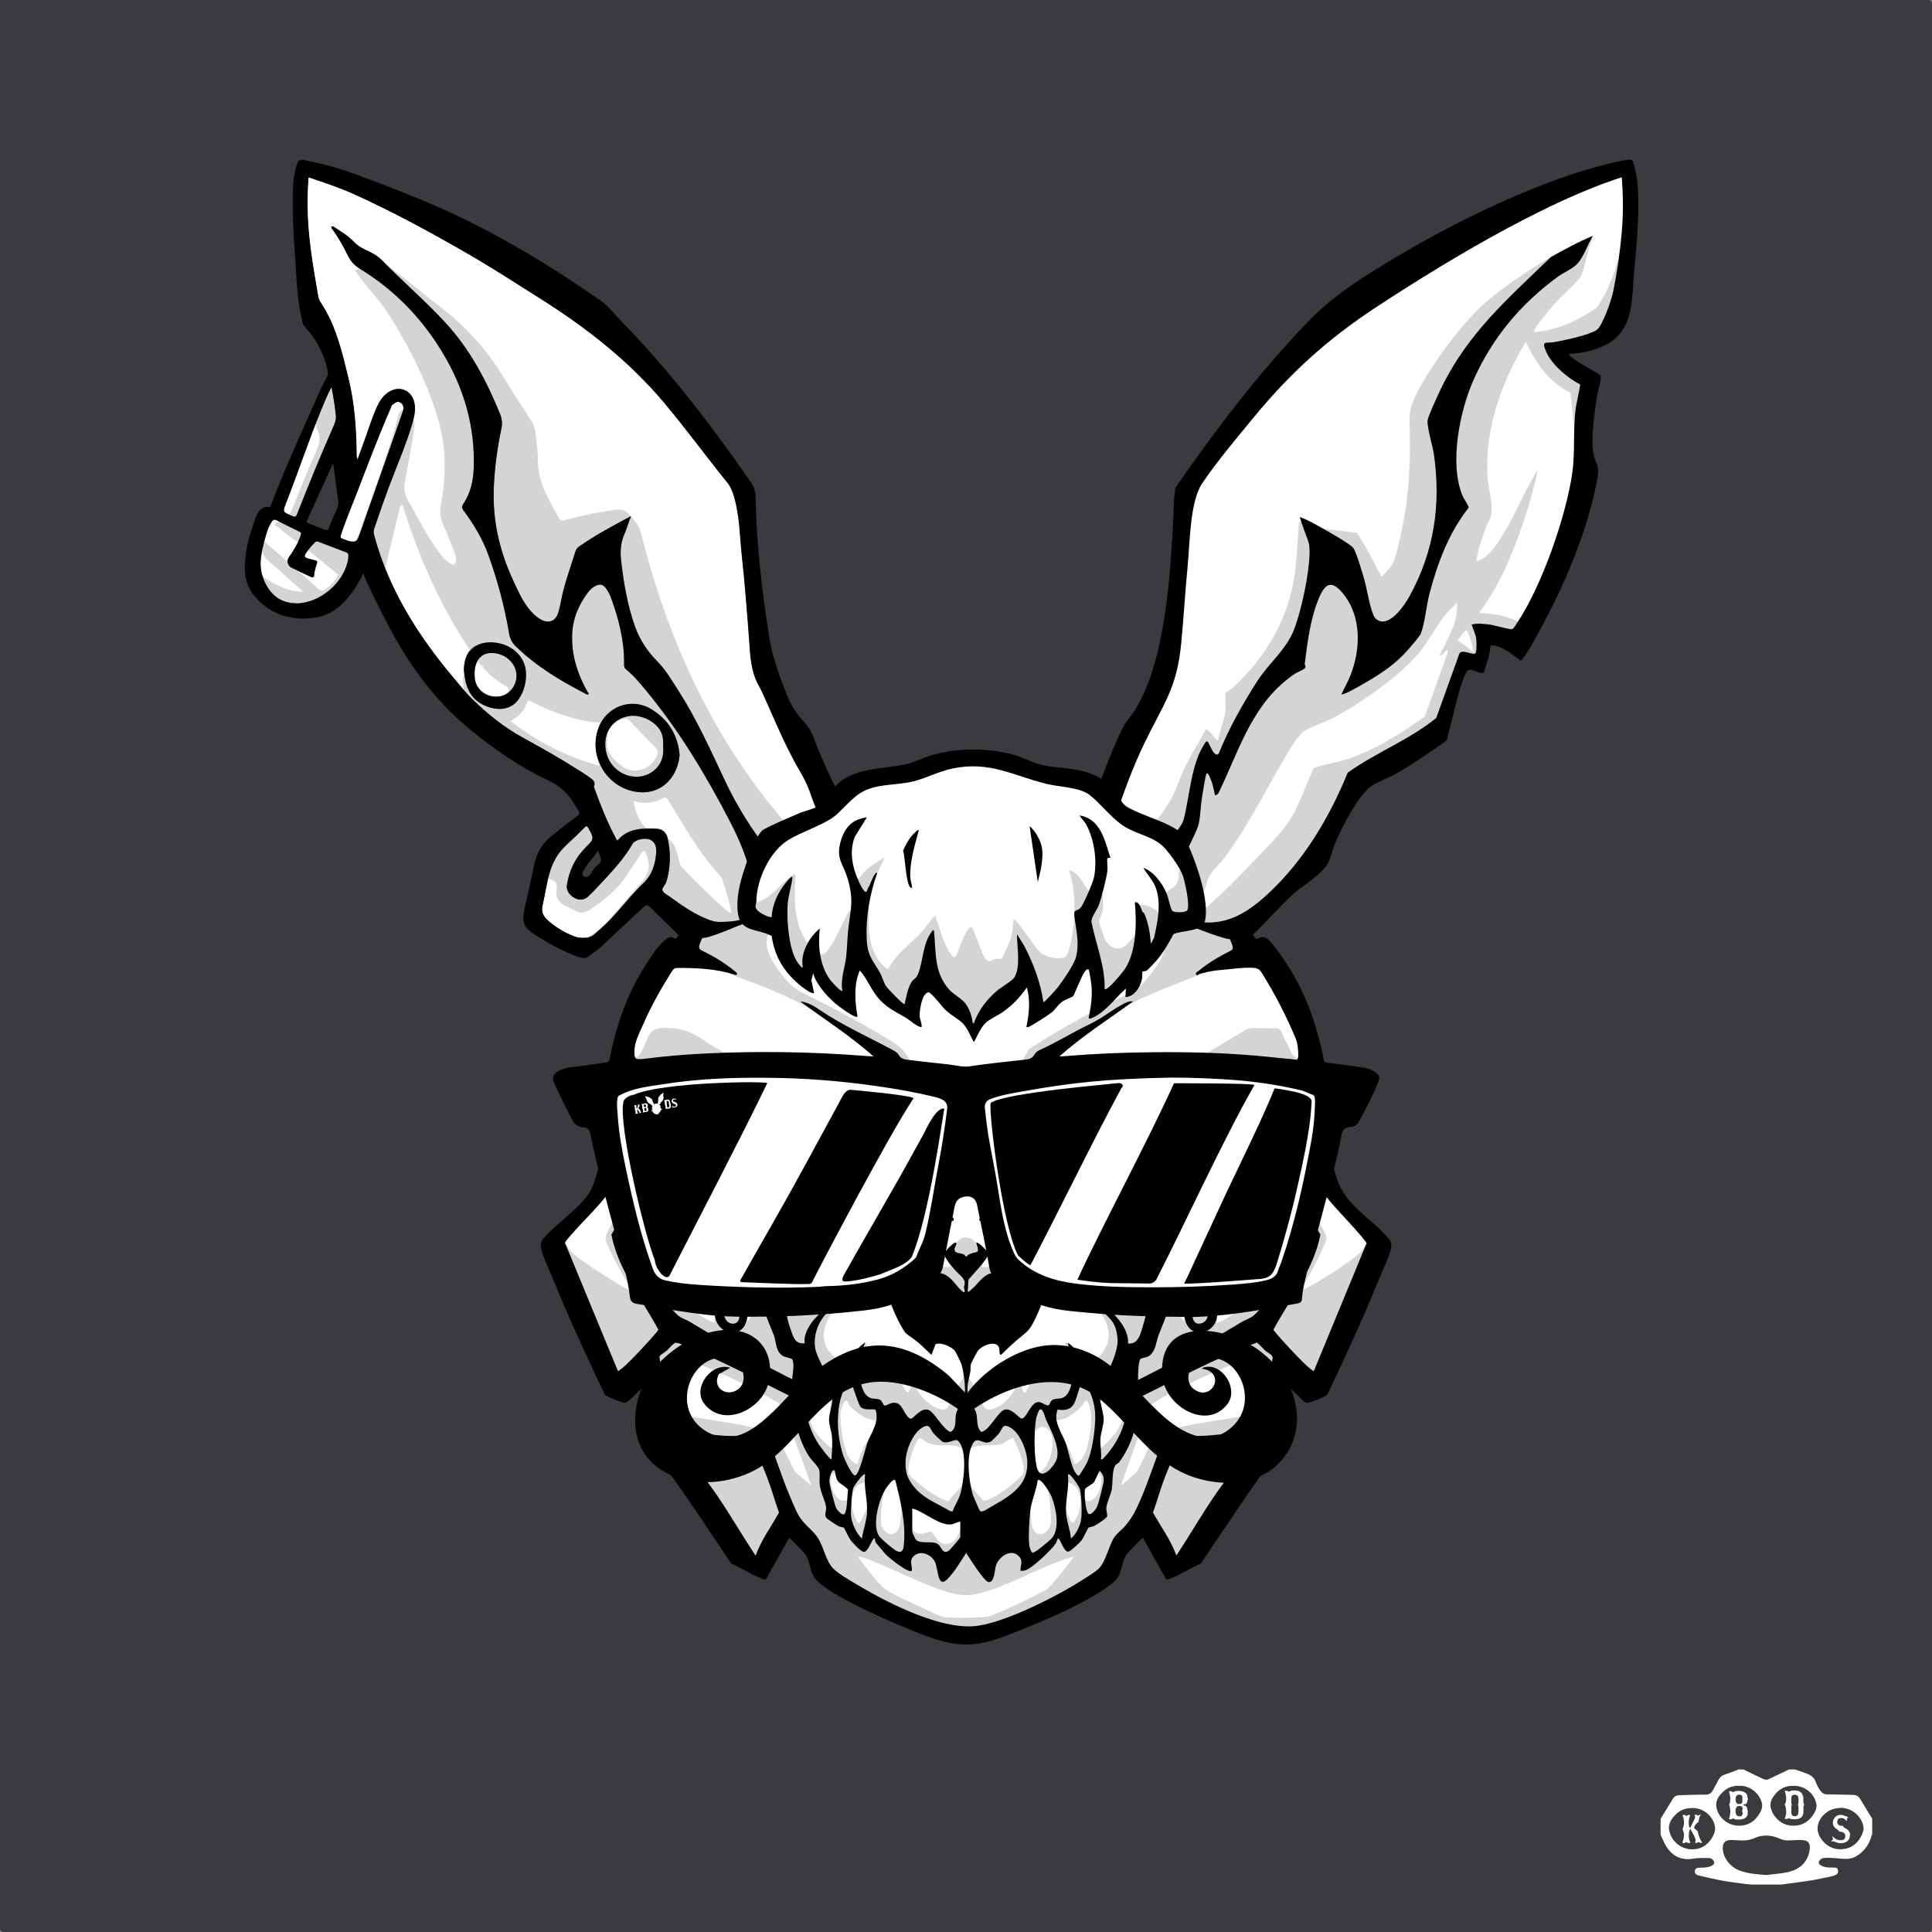 <?xml version="1.0" encoding="UTF-8"?>
<?xml-stylesheet type="text/css" href="../styles/semantic.css" ?>
<svg xmlns="http://www.w3.org/2000/svg" viewBox="0 0 2048 2048">
  <rect x="0" y="0" width="2048" height="2048" fill="#808080" stroke="none"/>
  <g class="trait-group" data-category="background" id="background-gray">
      <path id="color-gray" d="M2048,4.6v2038.8c0,3.8-.8,4.6-4.6,4.6H4.6c-3.8,0-4.6-.8-4.6-4.6C.1,1362.3,0,681.2,0,0h2043.4c3.8,0,4.6.8,4.6,4.6Z" style="fill: #3a3b3f" class="color" fill="#3a3b3f"/>
    </g><g class="trait-group" data-category="jaw" id="jaw-robo">
      <path id="fill-jaw-robo1" fill="#ffffff" d="M1369.9 1062.1c.4.5 1 11.1 1.4 13.1 11.6 61.7 25.9 123 37.2 184.8 16.2 20.3 35.3 38.1 51.5 58.4l-70.1 149.9-2.3 1.6-31.6-1.9-7.8 59.7-101.2 128.8c-1.6 1.1-2.6-.6-3.6-1.6-11.2-11.1-20.8-28.6-32-40-1.3-1.3-2.6-3.5-4.8-2.9-3.4.9-32.4 51.8-38.3 57.8-25.8 9.8-49.6 24-74.7 35.3-8.9 4-63.2 23-65.1 25.9-.6 1-.4 2.8-.6 2.9-.2.2-3.1-.9-4.4-.9s-3.2 1.3-3.6.9c-.3-.3.7-2.4-2.3-4.2-13.4-8.1-38.6-14-54.4-20.6-28.2-11.8-54.4-28.3-83.3-38.7-6.3-5.8-35.3-57.4-38.7-58.4-2.2-.7-4.5 2.4-5.9 3.9-11.6 12.1-21.3 28.8-33.1 41l-1.9-.9-100.9-128.1c-3.2-19.9-5.4-39.9-7.5-60l-31.6 1.9-2.5-1.4-69.8-149.3c-.3-1.9 4.6-7.3 6.3-9.3 14.5-16.8 30.7-32.1 44.6-49.4 10.6-62 27.2-123.3 37.7-185.3.5-3.2-.7-11.9 2-13.3 104.8-21.7 209.7-42.7 314.5-64.3 7.3-1.5 24.9-7.3 30.5-7.5 4.2 0 24.8 6.2 31.1 7.5 105 21.6 210.1 42.9 315.1 64.4v.2z" class="fill" data-original-prefix="fill"/><path id="shading-jaw-main" fill="#aaaaaa" d="m1369.9 1062.1 28.1 145.4c-4.8-.6-19.2-17.4-22.3-16.4-3.4 1-21.1 37.8-20.7 42.4 12.3 15.8 24.8 31.6 35.4 48.6 3.7 5.9 15.5 24.5 15.6 30.5 0 4.7-10.7 25-13.5 30.5-4.5 8.7-9.8 16.9-14.5 25.5 17.3-8 33.9-18.4 49.3-29.7 4.1-3 10.3-7 13.7-10.3 2.3-2.2 12.4-16.5 13.5-16.5l5.5 6.4-65.1 139.9-6.5 11.5-32.3-1.9-7.8 59.7-101.2 128.8c-1.6 1.1-2.6-.6-3.6-1.6-11.1-11.1-20.8-29.2-31.9-40-.8-.8-1.6-2.1-2.9-1.9-7.3 1.3-32.3 48.3-39.7 55.4-30.9 14.9-60.7 32.4-91.6 47.4-12.8 6.2-33.2 17.2-46.8 18.2-23.7 1.7-37.4-7.3-57.9-17.2-31.4-15.1-61.6-32.8-93-48-8.2-6.6-32.8-54.4-40.3-55.8-2.8-.5-31.3 38.2-35.8 43-1 1.2-2 1.2-3.1 0l-100.9-128.1-7.5-60-31.6 1.9-2.5-1.4-69.8-149.3c-.3-3.1 3.7-7.8 6.8-5.8 1.9 1.2 8.8 11.9 11.5 14.6 2.9 2.9 7.8 6.2 11.2 8.8 4.5 3.4 49.2 33.3 51.3 31.2-7.3-15.4-17.3-29.8-23.8-45.6-1.2-2.9-3.2-6.7-3.2-9.9 0-5.3 10.4-22 13.7-27.4 11-18.2 24.3-34.9 37.4-51.6-4.2-15.2-12-29-20.1-42.3-.9-.5-2 0-2.9.4-6.3 3.4-12.9 13.3-20 16.5l28.1-145.9 45.8-9.7c48.2-55 116.4-93.5 184.8-118.2 72.2-26 130.6-31.5 205-8.5 77.7 24 155.9 65.5 210.3 126.7zM854 1330c-21-6.7-43.3-4.3-64.4-11.1-14-4.5-30.8-14.7-42.9-23.1-18.1-12.6-35.7-28.4-49.2-45.8-10.7 14.6-22.1 30.4-30.7 46.3-4.3 8-11.3 21.1-7.7 30.1l27.1 48.4c6.1 1.6 17.5-4.7 22.8-2.3 1.5.7 2.4 3.5 4.5 3.5s4.4-5.1 7-5.1 3.4 4.4 7 4.1 5.2-6.6 7.2-7c.5 0 8.2 2.7 8.6 2.9 4.7 2.4.3 18-3.2 21.4.3 1.5 14.2 9.3 16.4 9.6 2.9.5.2-2.4 1-4.9s6.5-6.3 8.8-5.9c5.4.9 6.3 10.2 14.7.3 1.9-2.2 0-4.1 4.5-4.6 8.5-1 5 8.4 7 14.1 12.4-17.2 20.2-37.4 32.1-54.9l29.4-16.1Zm507.8 44.8c8.8-17.7 20.1-34.4 28.2-52.3-.4-8.9-2.9-14.5-6.9-22.2-8.9-17.4-21.4-34.4-32.7-50.3-21.1 25.5-52 52.2-82.8 65.2-24.8 10.4-48.4 7.8-73.7 14.8l29.7 16.3c11.6 17.6 19.4 37.7 31.8 54.7.9-1.8 1-13.5 1.5-14s7.3-.2 7.8.2c1 .6 1.6 7.8 6.9 8.7 6.3 1.1 7.7-7.8 15.4-2.8 2.7 1.8 3.1 6 2.8 8.9 1.2 1.4 17.7-8.3 18-9.6.2-1-3.9-5.8-4.6-8.4-2.2-9.5-1.5-13.7 8.4-14.8 5.3-.6 2.8 2.2 5.5 4.5 4.6 4 7.8-2.7 10-2.6 2.7.2 5 4.9 7.2 4.9s3-2.8 4.5-3.5c5.2-2.4 16.6 3.8 22.8 2.3zM1078 1327c-5.5-11.1-10.5-24.8-17.6-34.9-4.2-6.1-10.2-10.5-14.9-16.1-3.4-4-15.2-20.5-18.4-21.6-1.9-.6-4.4-.8-6.3-.2-2.4.7-15.7 18.7-18.7 22.3s-7.4 6.8-10.5 10.5c-9.4 11.2-15.1 26.9-21.5 40h108Zm-353.8 172.8c24.8 5.4 50.2 7.7 75 13.6 17.3 4.1 20.3 3.6 29.6 19.4 5.3 8.9 9.2 18.7 14.2 27.8l17 14-29.2-80.8c-2.4-5.8-8-8-13.1-10.9-22.2-12.9-51.7-27.2-75.7-36.3-2.6-1-8.1-3.8-10.4-3.5-1 0-15.6 9.5-16.3 10.3-6.3 7.6 6.8 37.2 8.9 46.5Zm599.6 0c2.5-10.6 8.2-22.1 9.8-32.7.8-5.7 1.7-10.9-3-15.1-1.1-1-13.2-8.9-14-9-2.5-.3-19.4 7.2-23.2 8.8-20.7 8.8-45.7 20.5-65 32-5.6 3.4-8.8 4.9-11.8 11.2l-28.5 80 16.4-14.1c7.1-10.9 14.9-35.4 25.9-42.1 6.1-3.8 19.9-5.9 27.5-7.5 21.8-4.6 44.2-6.7 66-11.5zM908.5 1649v1c.7-.3.7-.7 0-1m229.5 1c-31 8.8-60.6 26.8-91 36.5-19.3 6.2-28.3 5.9-47.5-.4-28.3-9.3-56.5-25.5-85-35.1-1.2-.4-3.6-1.8-4.5-.5.8 2.1 2.7 4.2 4 6 4.9 6.3 18 23.3 23.5 27.5 7.2 5.5 27.9 14.6 37.1 18.9 5 2.3 20.9 10.5 24.9 11.1 9 1.4 36.3 1 46 0 7-.6 57.7-24.6 64.4-29.6 5.3-3.9 18.2-20.8 23-27 .8-1 5.8-6.8 5-7.5Z" class="outline shading" data-original-prefix="shading" opacity="0.5" style="opacity: 0.5"/><path id="outline-jaw" fill="#000000" d="M670 1105c2 .2 9.2 3.6 9.8 5.7 1 3.3-1.3 18.1-2 22.7-6 41.8-19.7 84.1-28.6 125.4-12.3 18.3-29.3 33.5-43.8 50.2-1.2 1.3-6.5 7.5-6.5 8.5l56 135.5c1.5.4 1.7-.4 2.5-1 7.1-4.9 23.9-23.3 30.5-30.5 1.5-1.6 9.9-11.2 10-12-17.6-32.9-42.5-63.1-49.8-100.8 17.2-28.9 35.3-57.4 56.9-83.2 6.2-7.4 21.8-27.5 32-26.1 4.7.6 8.6 4.8 6.4 9.5-23 21-44.9 44.7-62.7 70.3-3.2 4.6-15.2 22.2-15.6 26.5-.5 5.1 11.8 29.8 15 35.6 7 12.8 29.4 46.8 40.5 54.5 2.8 1.9 7 3.2 10 5 77.7 46.7 153.2 90.1 243.1 109.9 13.1 2.9 37.4 9.1 49.8 9.2 11.3 0 33.7-5.7 45.6-8.2 92.6-19.7 168.3-62.9 248.1-110.9 3.1-1.8 7.2-3.1 10-5 11.1-7.7 33.4-41.8 40.5-54.5 3.2-5.8 15.5-30.5 15-35.6-.4-3.9-10.7-19.3-13.6-23.5-18.3-27-40.8-51.3-64.7-73.3-2.5-9.2 6.9-10.8 13.8-7.8 10.7 4.6 40.4 44.2 48.5 55.5 11.9 16.7 22.3 34.6 33 52.1-7.3 37.7-32.2 67.9-49.8 100.8 0 .8 8.5 10.4 10 12 6.6 7.2 23.4 25.6 30.5 30.5.8.6 1 1.4 2.5 1l55.8-135.3c-15.4-20.6-35.6-37.7-50.1-58.9-8.6-41-22.6-83.1-28.6-124.4-.7-4.8-3.1-20-1.9-23.7.6-2.1 8-5.5 9.8-5.7 4.6-.4 10.8 5.1 11.9 9.6 8.1 44.1 13.6 92.9 27.6 135.4 9.1 27.6 33.8 39.8 52 60 4.9 5.4 6.6 7.2 4.8 14.8-2.1 8.6-9.2 23.2-12.8 32.2-16.7 41-35.5 81.7-54.5 121.5-2.5 2.1-18.6 9-21.4 8.6-4.6-.7-13.3-13.3-18.5-15-3.1 22.3-7.1 44.7-11.8 66.7-29.2 38.3-55.4 79-82.3 118.7-10.2 4.1-22.2 12.3-32.2 15.8-1.5.5-3 1.3-4.6.7l-24.6-43.9c-1.1.5-16.2 15.9-17.3 17.7-6.5 10.1-3.8 21-14.2 29.8-22.9 19.1-72.2 40.2-100.7 51.3-18.6 7.3-34.3 14.2-54.7 14.3-24 .2-49.5-11.4-71.5-20.6-23.2-9.8-67.3-29.4-85.5-45.5-10.3-9.1-7.3-19.2-13.7-29.3-1.1-1.7-16.2-17.1-17.3-17.7L812 1674c-1.6.6-3.1 0-4.6-.7-10.1-3.5-22-11.7-32.2-15.8-26.9-39.8-53.1-80.4-82.3-118.7-4.7-22-8.6-44.4-11.8-66.7-5.2 1.7-14 14.4-18.5 15-2.8.4-18.9-6.5-21.4-8.6-19-39.8-37.8-80.5-54.5-121.5-3.6-8.9-10.8-23.6-12.8-32.2-1.8-7.6 0-9.4 4.8-14.8 13.4-14.9 37.6-30.5 47.2-47.8 7.3-13.1 12.4-41.8 15.8-57.2 4.5-20.4 8.5-41.2 12.2-61.8 1.5-8.5 1.8-19.4 3.7-27.3 1.2-5 7.2-11.3 12.6-10.9zm664.9 411.9 14.2-77.4c-.2-3.8-5.4-5.5-8.1-8-2.9-2.7-5.4-5.9-8.6-8.3-82.7 31.3-155.3 82.7-242.3 103.3-57 13.5-94.2 11-150.2-4.8-69.9-19.7-131-59.2-197.1-87.9-6-2.6-20.1-9.4-25.7-10.4-2.8-.5-7.7 6-10 8.1-2.1 2-7.6 4.5-8.1 7l14.2 78.3c17.8 1.1 35.6 3.8 53.4 5.1 9.3.7 42.4-.4 47.8 3.9 8.5 20 14.6 41 23.2 61 2.8 6.5 6.2 15.2 9.9 21.1 5.4 8.7 15 14.9 20 23.1 5.6 9.2 8.1 23.6 15.5 31.5 5.1 5.5 21.6 15 28.8 19.2 31 18.4 83.7 44.6 119.8 42.2 30.1-1.9 87.2-31 113.4-47.6 5.2-3.3 16.2-9.8 20.1-13.9 7.2-7.5 10.4-24.2 16.1-32.9 2.7-4.1 8-7.8 11.3-11.7 8.3-9.7 11.9-17.5 16.9-29.1 9-20.6 15.3-42.4 24.2-63 14.6-5 32.2-2.8 47.8-4 17.8-1.3 35.6-4.1 53.4-5.1v.3ZM801 1649c5.8-16.3 16.4-30.6 24.8-45.6-4.3-11.7-7.5-23.9-12-35.6-2.2-5.8-7.4-19.7-10.9-24.1-10.8-13.6-69.6-12.5-86.9-16.6-.5 1.7.7 2 1.5 3 13.4 17.3 27.7 33.6 40.3 51.7 15.2 21.9 28.4 45.1 43.2 67.3Zm531-122c-17.3 4.1-76.1 3-86.9 16.6-3.5 4.4-8.6 18.3-10.9 24.1-4.5 11.7-7.7 23.9-12 35.6 8.4 15.1 18.9 29.3 24.8 45.6 14.7-22.2 27.9-45.4 43.2-67.3 12.6-18.1 26.9-34.3 40.3-51.7.8-1 1.9-1.3 1.5-3Z" class="outline" data-original-prefix="outline"/><path id="outline-jaw1" fill="#000000" d="M785.7 1376.3c8.1 7.2 8.5 18.5 4.1 27.9-5.2 10.9-19.3 10.7-26.7 2.3-15.1-17.3 3.6-47 22.7-30.2Zm-12 4.9c-10.7 1.7-7.7 23.9 4.7 21.8 10.2-1.7 4.4-23.3-4.7-21.8" class="outline" data-name="outline-jaw" data-original-prefix="outline"/><path id="outline-jaw2" fill="#000000" d="M1262.3 1376.3c22.7-20.1 40.5 23.7 16.9 34.4-21.7 9.8-31.5-21.5-16.9-34.4m10.4 4.9c-10.5 1.7-12.6 25.9 1.3 21.4 10.1-3.2 8.1-22.9-1.3-21.4" class="outline" data-name="outline-jaw" data-original-prefix="outline"/><path id="outline-jaw3" fill="#000000" d="M723.7 1356.2c15.6-2.8 28.9 19.5 15.8 29.8-10 7.8-24 0-26.8-11.2-1.8-7.1 3.5-17.2 11-18.6m9.1 22.6c6.5-6.5-8.3-22.1-11.4-7.8-1.5 7.3 7.1 12.1 11.4 7.8" class="outline" data-name="outline-jaw" data-original-prefix="outline"/><path id="outline-jaw4" fill="#000000" d="M1317.7 1356.2c14.2-2.9 23 13.6 14.3 25.3-12 16-34.6 4.8-27.5-13.5 1.7-4.3 8.7-10.8 13.2-11.8m-2.5 22.6c4.3 4.3 12.9-.5 11.4-7.8-3-14.3-17.9 1.3-11.4 7.8" class="outline" data-name="outline-jaw" data-original-prefix="outline"/>
    </g><g class="trait-group" data-category="mouth" id="mouth-scrappy">
      <path id="fill-muzzle" fill="#ffffff" d="M1038 1292s-.4 1.7.7 2c10.3 2.8 18 4.3 25.8 13 1.9 2.2 4.9 8.8 6.5 9.5 2.6 1.2 6.6 0 9.5.5 11.4 1.5 21.2 3.7 31.2 9.8 2.1 1.3 9.2 7.8 10.2 7.1.3-.3 0-1.7 0-1.9 2.4-1.8 32.7.6 38 1 5.2 4.2 13.2 5.5 19.2 8.3 13.7 6.4 22.5 16.1 29.9 29.1 8.4 14.6 7.7 17.8 3.1 33.4-2.5 8.5-4.8 21.8-16.3 20.2 1.5-15.5-14.8-32.4-26.5-41-3.2-2.4-11.3-7.2-6 0 10.8 14.7 20.2 14.8 21.5 37.5.6 10.3-8.4 32.9-15.4 40.5-.6.7-7.1 6.3-7.6 6.5-3 1.6-6.9-6.1-7.8-8.2-3.6-7.8-4.7-15.5-9.7-23.3-1.1-1.7-10.8-13.7-12.4-12.1 5.6 13 9 46.2-2.5 56-4.4 3.7-9.4 1.9-13.3 3.7-2.8 1.3-3 5.7-4.8 6.1s-7-3.1-9.4-3.5c-8.9-1.3-13.2 17-18.7 17.5-2.5.2-10.7-11.9-18.4-9.4-7 2.2-15.4 21.2-24.4 23.6-6.3-6-3.4-14-5.8-21.2-1.2-3.5-4.2-6.7-5.8-10.2-5.4-12.7-2.8-19.9-.2-32.2.6-3 0-5.9.9-9.1.2-.7 6.3-12.3 6.9-13.1 3.7-5.4 19.2-12.4 22.7-3.8.9 2.2 0 8.7 2.2 7.7 5.1-4.9 10.2-9.9 15.5-14.5 11.5-10 14.1-9.7 21.2-24.8 1.5-3.3 6.5-14.5 6.6-17.3 0-3.4-9.2-14.7-11.8-17.8-1.4-1.7-9.5-11.5-10.2-11.8-6.4-3.2-28-2.3-34.7.8-7.9 3.6-12.5 12-19 17-1 .8-1.3 1.9-3 1.5l.8-12.7c3.6-4.3 21.7-23.3 21.1-27.5-.4-2.6-11.3-13.4-12.9-11.7 4.4 12.8.7 8.7-7.3 12.2-1.2.5-2.9 2.7-3.2 2.7s-2-2.2-3.2-2.7c-3.4-1.5-9.7-.4-9.3-5.6 0-1.1 4.1-7.6.5-6.6-2.8.8-12 9.9-11.3 13.2 0 .6 4 7 4.8 8 1.5 2 5 5.9 7 8.3 3.2 3.9 9.7 7.6 9.9 13.1 0 1.6-.8 3.1-.8 4.8s2.6 8.1-2.5 3.6c-6.2-5.3-10.2-13.6-18.5-17.5-6.5-3-30.3-4.3-35.7-.2-.8.6-8.8 10.5-10.2 12.2-2.4 3-10.9 13.7-10.8 16.8.2 5.4 11.7 29 15.7 33.2 3 3.2 9.3 6.8 13 9.9 5 4.3 9.7 9.1 14.5 13.5l4.2-11.1c4.9-3.1 17.7 2.6 20.8 7.1 1 1.5 5.1 9.9 6 11.9 2.8 6.4 5.1 25.4 4.4 32.4-1.1 10-7.9 15-9.4 22.6-1.3 6.4 1.1 14.9-5.8 18.9-8.1-2.6-17.3-21.5-23.6-23.5-8.2-2.6-15.9 9.6-18.4 9.4-5.3-.4-8.7-14-13.9-16.1-6.9-2.8-11.5 2.7-14.1 2.1-1.8-.4-2-4.8-4.8-6.1-4.5-2-9.6.3-14.3-4.7-10.9-11.5-6.5-42.2-1.5-56.1-9.1 6.7-14.1 14.8-18.5 25-1.6 3.6-2 7.5-3.7 11.3-1 2.1-4.9 9.8-7.8 8.2-.4-.2-6.9-5.9-7.5-6.5-3.9-4.3-13.8-24.4-15-30-2.8-12.9 1.4-26.5 9.5-36.5 4.1-5.1 11.3-9 13-15.5-2.4-2.4-22.3 17.4-24.4 20.1-5.4 6.8-11 15.9-9.6 24.9-8.3.5-10.7-3.3-13.3-10.2-2.7-7.1-7.8-22.8-6.2-29.8 3.7-16.2 21.4-35.8 36.3-42.7 6.2-2.9 13.9-4.1 19.2-8.3 12.5-.8 24.5-2.3 37-1 0 0 .7 2.1.5 3 9.5-8.2 20.6-14.8 33.1-16.9 4.7-.8 14.8-.4 18.1-1.8 1.6-.7 5.2-7.7 7.2-9.9 8-8.4 15.2-9.7 25.4-12.5 1.1-.3.6-1.9.7-2 1.1-.7 25.9-.7 27 0v.2Z" class="fill" data-original-prefix="fill"/><path id="fill-teeth14" fill="#ffffff" d="M1039.1 1601.9c-.8-.5-7.2-15.4-7.9-17.6-4.2-13.6-7-37.9-1.5-51.1 5.8-13.9 10.8-1 20-5 1.9-.8 7.6-6.8 9.2-8.8 2.6-3 3.6-9.1 8-8 12.8 3.1 21.1 24.2 22 36.1 2.3 30.4-23.4 40.7-45.2 53.7-1.2.5-3.6 1.3-4.6.6Z" class="fill" data-original-prefix="fill"/><path id="fill-teeth13" fill="#ffffff" d="M1015.7 1527.3c10.2 8.9 6 44.1 2.3 56.2-1.9 6.4-6 12-8.1 18.3h-2.3c-12.1-7.1-26.3-12.4-36.1-22.9-9.1-9.8-12.3-17.9-11.5-31.5.8-11.8 9-32.3 21.2-35.9 4.8-1.4 5.7 4.5 8.2 7.4 1.8 2.1 8.3 8.8 10.5 9.5 6 1.9 12.5-4.1 15.8-1.3z" class="fill" data-original-prefix="fill"/><path id="fill-teeth12" fill="#ffffff" d="M904 1461c0 2.2-1.1 3.8-.8 6.2s7.4 22.5 8.8 24c3.7 4.1 11.1 2.3 15.9 2.9 4.9 13.5-4.3 23.9-8.6 35.6-2 5.3-8.4 33.1-12.8 34.3-3.3.8-11.7-18-12.8-21.2-6.8-20.9-8.8-51.8 1.8-71.7.6-1.2 7.1-11.6 8.4-10.1Z" class="fill" data-original-prefix="fill"/><path id="fill-teeth11" fill="#ffffff" d="M1144 1564c-1 .7-1.8-.4-2.4-1.1-5.8-5.8-8.7-24.8-11.8-33.2-4.3-11.7-13.8-21.9-8.6-35.6 18.6 2.9 18.2-8.8 23.1-22.4l2.2-9.8c10.2 11.1 15.2 27.6 14.6 42.5-.5 13.7-3.2 35.3-9.5 47.5-.8 1.5-6.9 11.6-7.5 12Z" class="fill" data-original-prefix="fill"/><path id="fill-teeth10" fill="#ffffff" d="M949 1569c5.5 22.1 11.4 45.4 9 68.5-.5 5-1.3 9.2-7 6.9-3.4-1.3-17.5-13.4-19.5-16.5-7.4-11.8.3-39.7 8-50.8 1.2-1.7 7-10.1 9.4-8.1Z" class="fill" data-original-prefix="fill"/><path id="fill-teeth9" fill="#ffffff" d="M1100 1569c3.4-2.9 13.3 14.1 14.5 17 4.8 11.7 9.3 33.5 1 44-2.1 2.7-18.5 16.5-20.9 15.9-1.9-.4-3.4-6.5-3.6-8.4-1-8.7 0-26 1-35 1.1-10.9 6.5-22.5 8-33.5" class="fill" data-original-prefix="fill"/><path id="fill-teeth8" fill="#ffffff" d="M1167 1547c.9-6.7-1-15-.6-21.3.3-6.3 3.7-14.6 3.6-21.2 0-5.7-4.8-19.5-4-24 .5-2.9 3.5-2.8 5.5-4.5 6.2-5.3 10.4-15.8 16.9-4.9 14.2 23.5-1 56.5-18.4 74.4-.9 1-1.3 1.9-3 1.5" class="fill" data-original-prefix="fill"/><path id="fill-teeth7" fill="#ffffff" d="M881.7 1478.3c3.3 2.9-2.8 21-2.8 26.2s2.6 12.6 3.1 18c.7 8 0 16.5-.5 24.5-1.8 0-11.7-13.3-13.3-15.7-11.2-16.8-20.3-43.7-7-61.7 6.2-8.4 9.7.9 14 4.7 2 1.9 5.7 3 6.6 3.9Z" class="fill" data-original-prefix="fill"/><path id="fill-teeth6" fill="#ffffff" d="M1018 1613v16.5c0 .9-10.8 13.2-11.9 14.1-6.3 4.8-8-2.6-10.6-5.5-5.5-6-17.9-.4-24.4-5.6-.9-.7-4.1-8.3-4.1-8.9v-24.5c12.3 3 28.7 18.5 41.4 16.9 3.5-.4 6.1-3 9.6-2.9Z" class="fill" data-original-prefix="fill"/><path id="fill-teeth5" fill="#ffffff" d="M1102.5 1494c3.3-.8 5.3 8.5 6.3 10.7 5 10.5 15.3 30.3 11.4 42.1-2.2 6.7-15.6 23.4-20.4 11-4-10.4-4.1-44.7-1.1-55.5.4-1.6 2.4-7.9 3.8-8.2Z" class="fill" data-original-prefix="fill"/><path id="fill-teeth4" fill="#ffffff" d="M917 1563c-1.6 13.5 2.8 27.4 2 40.5-.5 8.8-4.2 18.6-5.5 27.5-5.8-5.6-10.5-15.7-11.4-23.6-.6-5.2.7-25.8 2.4-30.3.6-1.6 10.5-16.2 12.4-14.1Z" class="fill" data-original-prefix="fill"/><path id="fill-teeth3" fill="#ffffff" d="M1135 1631c-.4-8.9-4.4-17.8-5.1-26.5-1-13.6 3.6-27.7 2-41.5 2.2-2.4 11.9 13 12.5 15 2 6.8 2.7 27.3 1.2 34.3-1.3 6.3-5.5 14.8-10.8 18.7z" class="fill" data-original-prefix="fill"/><path id="fill-teeth2" fill="#ffffff" d="M1154.1 1604.9c-3.4-2-5.1-22.3-3.9-26.2.8-2.6 8.9-5.2 10.2-8.8l5.1-10.9c3.8 3.4 5.1 7.2 4.3 12.2-.7 4.5-5.2 22.3-6.9 26.2-.9 2.2-6.1 9-8.8 7.5" class="fill" data-original-prefix="fill"/><path id="fill-teeth1" fill="#ffffff" d="M885 1559c.4.4.7 7.1 3 10.5 2.7 3.9 10.5 6.9 11 10-.8 4.7-.7 23-4 25.4-2.5 1.8-7.7-4.5-8.7-6.7-1.6-3.6-6.3-22.5-7-27-.6-3.9 2.5-15.6 5.8-12.3Z" class="fill" data-original-prefix="fill"/><path id="shading-mouth2" fill="#aaaaaa" d="M918 1443.5c.8 5.3 5.6 13.8 10.1 16.9 11.5 8.3 16.2-.3 22.4-9.4 2.5 5.4 3.4 11.5 6 17 1.4 2.8 5.7 12 7.5 5.5l4-11.5c1.6 7.5 6.3 15.4 11.5 21 4.3 4.7 18.8 15.4 24.6 9.6 2-2.1 8.3-17.9 10.8-22.2 1.2-2.2 7.8-13.8 9.7-13.3 1 .2 8.5 13.2 9.7 15.3 2.4 4.5 7.3 17.7 9.8 20.2 3.8 3.8 10.5.4 14.4-1.8 10.5-5.9 18.5-17.2 21.7-28.8l4.2 12.3c.3 1.2 1.9 2.4 2.8 1.7.6-.4 5.8-11.3 6.5-13 .8-2 2.8-12 4-12 6.8 10.7 12.9 18.4 24.5 7.5 8.6-8 9.3-23.8 7-34.5 3.5-3.1 21.1 16.1 26.6 16.9 9.1 1.4 17.6-11.8 19-19.9 3.5-20.5-12.9-39.2-30.9-46.2l-12.7-4.8c15.4 0 28.2 2.9 41.1 11.4 4.8 3.1 12.2 10.9 17.6 11.4 6.2.6 10.1-4.1 10-10-.4-19.3-25.8-38.1-39.7-48.8 15.4 2.4 34.6 11.8 45 23.5 7.8 8.8 19.1 25.1 19.1 37s-6.4 28.5-9.2 32.8c-3.3 5.3-11.7 5.4-13.4 10.6-.9 8.1-2.1 16.4-2.5 24.5-1.5 29 1.4 45.2-10.8 73.2-3.6 8.2-12.7 20.4-14.9 27.1-4.2 12.8-.7 26.4-9.1 38.9-3.2 4.8-8.4 6.7-11.2 10.8-1.7 2.5-2.4 6.1-4.2 8.8-4.5 6.7-14.6 23-21.6 8.9-1.6-3.3-1.3-12.9-6.7-6.2-1.4 1.7-1.9 4.4-3.5 6.5-3.7 4.7-17.7 19.6-23.5 19.5-2.2 0-4.5-4.1-6.6-5.4-7.9-5-21.1-6.3-29.2-1.4-7.3 4.4-9.5 13.6-18.1 6.8s-6.4-10.8-20.1-9c-5.6.7-11.4 12.6-16.9 12.1-2.8-.2-11.4-11.1-18.5-12.6-6.3-1.3-17.5.7-23 4.2-2.6 1.7-4.1 5.6-7.5 5.4-5.7-.3-19.8-15.8-23.6-20.5-1.2-1.5-4.4-10.6-7.1-6.9-2.5 3.4-.6 9.9-7.2 12.7-7 3-14.9-11.2-18.1-16.4-1.2-1.8-1.2-4.3-2.6-6.4-2-3-6.8-5.4-9.5-8.5-10.4-11.9-6.7-27.7-10.7-41.3-.8-2.6-5.6-8.5-7.3-11.7-18.4-35.7-16.4-45.6-18.4-84.6-.4-7.7-.6-20.7-2.2-27.8-1.5-6.2-11.1-6.1-14.2-11.8-3.4-6.1-9.3-29.6-8.6-36.4 1.2-10.3 16.2-31.2 24-38 10.5-9.2 26.2-16.5 40-18.5l-21.5 17c-7.2 6.4-26.8 32-14.8 39.9 9 5.9 16.7-4.5 23.7-9.1 12.7-8.4 25.3-11.8 40.7-11.8l-17.3 7.2c-18 9.4-33.1 32.7-22.1 52.8 1.7 3.1 8.6 10.4 12 11.1 9.1 1.7 20.7-15.4 29.5-18 .6 6.4-.9 14.3 0 20.5zm-37.1 40.6c-12.3-.5-17.1-20.2-22.8 1.5-3.4 13 1.2 26.4 9.4 36.5 1.5 1.8 12.7 13.1 13.9 12.9.8 0 2.5-2.3 2.8-3.2 2.9-7.1-3.2-12.2-4.2-19.2-1.5-9.8 0-18.7.9-28.4Zm301.8-8.9c-3.2.8-6.3 6-8.8 7.3-2.1 1.1-7.2 1-7.8 3.2-.5 1.7 3 10.8 2.9 14.8 0 3-1.5 13.9-2.2 16.8-.9 3.6-3.9 5.7-3.9 10.2s1.4 7.1 3.7 7.4c1.9.3 15-14.4 16.8-17 5.7-8.5 9-18.8 7.3-29.2-.5-3-4.4-14.5-8-13.6Zm-284.8 10c-4-2.3-6.5 9.9-6.8 12.5-1.2 10.5 3 38 8.7 47.1 1.9 3 5.4 6.9 9.2 7.3 3.7-15.6 12.6-29.2 21-42.5-2.3-.4-1.7-2.9-2.7-3.5-1.5-.9-7-1.9-9.7-3.1-4.7-2.2-12-7.7-15.6-11.4-1.2-1.2-3.8-6.2-4.2-6.3ZM1139 1552c8.3-2 11.9-12.2 13.9-19.6 3.1-12.1 6.1-33.4 1.1-44.8-3-6.9-5.8 1.7-8.3 4.1-3.9 3.8-11 9.3-16 11.6-2.5 1.1-7.8 1.8-9.1 2.7-.7.5-.5 1.8-1 2.7-.3.4-1.7.4-1.6.9 0 1 7.9 12.3 9.2 14.8 4.8 8.8 9.1 18 11.8 27.7Zm-197.7 5.7c8.1 8.1 9.5 0 10.5-7.3.8-5.6 2.7-20.6 1.7-25.4-3.6-17.2-21.3-15.9-21.6 3.6 0 6.8 4.6 24.3 9.4 29.2Zm161.5-44.5c-5 1.3-8.5 9.3-8.8 14.2-.2 4 2.4 28.5 3.8 31.3 2.5 5 7.5 0 9.8-2.7 6.8-8.3 11.6-30.7 4.5-39.5-2.7-3.3-4.8-4.4-9.2-3.3zM1023 1544c-.7-.7-.8-7-5.1-9.4-8.9-5-21.8-.8-32-4-10.4-3.3-9.4-13.1-16.1 1.8-2.9 6.4-9.1 24.4-6.3 30.7 1.1 2.4 17.8 15.6 21.2 17.8s18.2 11.7 21.1 10c3.1-5.6 9.3-9.5 12.6-14.9 1.8-2.8 4.1-11.5 4.6-11.9 1.6-1.7 1.7.5 2.1 1.4 1.6 3.6 2.1 6.8 4.5 10.5 3.3 5.2 9.2 9.3 12.4 14.6 3.1 1.9 15.5-5.9 18.9-8.1 4.5-2.9 22.9-17 23.9-21.1 2.2-9.7-6.6-28.3-10.9-37.2-4.9 1-7.8 5.2-12.7 6.7-9.2 2.8-28.2-1.6-33.7 6.3-.9 1.2-2.6 8.9-4.5 7zm-136 18c-.7-.6-3.5 0-4.5.9-6 6.2 2.4 31.6 14.6 27.6 4-1.3 3.8-9.4 2.8-12.9-1.1-3.9-7.2-4.1-9.8-7.2-2.1-2.5-2.7-8.2-3-8.5Zm274.1 0c-.3.3-.9 6-3 8.5-2.6 3.1-8.7 3.3-9.8 7.2-1 3.4-1.2 11.6 2.8 12.9 13.4 4.4 20.2-24.5 14.1-28.1-.9-.5-3.5-.9-4-.4Zm-216.4 7.2c-1.5.4-5.1 4.6-6 6.1-3.4 5.6-5.6 32.3-4.8 39.3 1.3 10.9 15.2 18 19.5 3.5 1.7-5.6 2.6-21.4 2.5-27.6 0-1.1-5.8-19.7-6.5-20.5-1.2-1.4-3.2-1.3-4.8-.8Zm153.3-.1c.2 6.6-5.4 14.7-6 20.6-.5 4.5 1 25.3 2.4 29.4 4.2 12.1 16.9 7.3 19.1-2.9 1.1-5.2 0-16.8-.6-22.6-1-9.7-1.7-25.5-14.9-24.5m-180 1.9c-20.5 3.8-17 28.7-9 43 4 2.9 10.4-17 10.7-19.8.9-7.5-2.9-15.5-1.8-23.2Zm218 43c2.5 1.8 7.2-9.1 7.7-10.8 3.9-12.8 1.6-30.1-13.7-32.2.5 7.4-2.8 16.2-1.9 23.4.3 2.7 6.4 18.5 7.9 19.6m-148.2 10.2c1.4.8 4.8 8.6 9.5 11 11.1 5.8 20.2-6.4 20.7-16.7.8-13.7-7.2-7.7-16.5-8.6-8.4-.8-15-4.8-21.8-9.2-5.5-3.5-13.6-14.6-14.7-1.4-.5 5.1 1.4 7.5 1.8 11.2s-2 5.9.5 10.7c4.8 9.3 18 1.3 20.7 2.8zm93.1-31.1c-2.1-1.5-19.7 12.7-23.9 14.4-2.3 1-7.9 2.3-10.5 2.5-10.5.9-18.8-5.4-16.4 11.4 1 7.3 7.9 15.8 16 15.1 9.4-.8 11.9-11.6 14.6-12.4 4-1.3 12.3 5.7 18.9-1.1 4.3-4.4 1.3-8.4 1.5-12.5 0-2.3 1.9-4.8 2-8.1 0-1.9-.8-8.5-2.2-9.4Z" class="outline shading" data-original-prefix="shading" opacity="0.5" style="opacity: 0.5"/><path id="shading-mouth1" fill="#aaaaaa" d="M1041 1343c6.1.5 12.7-1 17.5-5 1.5-1.3.9-3.7 2.8-2.9 10.1 7.9 37.9 17.4 43.8 28.2 3.6 6.5 4.6 17.5-1.8 22.6-5.6 4.5-20.8 10.8-28 15-4.9 2.8-9.7 6.6-14.7 9.3-7.4 4.1-25.5 14.5-32.6 16.4-2.9.8-5.2.8-8.1 0-14.5-3.8-42.2-22.5-56.3-30.7-6.2-3.6-21.2-9.1-23.2-15.8-5.5-18.4 15.7-28.3 28.7-35.4 2.3-1.2 15.5-8.6 16.5-8.7 2.9-.3 4.2 2.9 6.7 4.2 4.2 2.3 10 3.2 14.7 2.8-.3-5.1-3.3-11.3-1.8-16.3.5-1.6 12.5-13.9 14.5-14.4 3.9-1 8.2-.3 11.6 1.9 1 .7 10.8 11.1 11.2 11.8 2.1 5-1.2 11.8-1.5 17" class="outline shading" data-original-prefix="shading" opacity="0.5" style="opacity: 0.5"/><path id="outline-mouth3" fill="#000000" d="M889 1333c-5.3 4.2-13 5.4-19.2 8.3-14.9 6.9-32.6 26.5-36.3 42.7-1.6 7 3.5 22.7 6.2 29.8 2.6 6.9 5 10.8 13.3 10.2-1.4-9 4.2-18.1 9.6-24.9 2.1-2.6 22-22.5 24.4-20.1-1.7 6.5-8.8 10.4-13 15.5-8.1 10-12.3 23.6-9.5 36.5 1.2 5.6 11.1 25.8 15 30 .6.7 7.1 6.3 7.5 6.5 3 1.5 6.9-6.1 7.8-8.2 1.7-3.8 2.1-7.7 3.7-11.3 4.4-10.2 9.4-18.4 18.5-25-5.1 13.9-9.5 44.6 1.5 56.1 4.8 5 9.9 2.7 14.3 4.7 2.8 1.3 3 5.7 4.8 6.1 2.6.6 7.2-4.9 14.1-2.1 5.2 2.1 8.6 15.6 13.9 16.1 2.5.2 10.2-12 18.4-9.4 6.3 2 15.5 20.8 23.6 23.5 6.9-4 4.5-12.6 5.8-18.9 1.5-7.6 8.3-12.6 9.4-22.6.8-7-1.6-26-4.4-32.4-.9-2.1-5-10.5-6-11.9-3.1-4.5-15.9-10.2-20.8-7.1l-4.2 11.1c-4.8-4.4-9.5-9.2-14.5-13.5-3.7-3.2-10-6.8-13-9.9-4-4.2-15.5-27.8-15.7-33.2 0-3.1 8.4-13.8 10.8-16.8 1.4-1.8 9.5-11.6 10.2-12.2 5.4-4.1 29.2-2.8 35.7.2 8.4 3.8 12.4 12.1 18.5 17.5 5.2 4.5 2.5-1.7 2.5-3.6s.9-3.2.8-4.8c-.2-5.4-6.7-9.2-9.9-13.1-2-2.4-5.5-6.3-7-8.3-.8-1-4.7-7.3-4.8-8-.7-3.3 8.6-12.4 11.3-13.2 3.6-1-.5 5.5-.5 6.6-.4 5.2 5.9 4.1 9.3 5.6 1.2.5 3 2.7 3.2 2.7s2-2.2 3.2-2.7c8-3.5 11.7.6 7.3-12.2 1.6-1.7 12.5 9.1 12.9 11.7.6 4.2-17.5 23.2-21.1 27.5l-.8 12.7c1.7.4 2-.7 3-1.5 6.5-5 11.1-13.4 19-17 6.8-3.1 28.3-4.1 34.7-.8.7.3 8.8 10.1 10.2 11.8 2.6 3.1 11.9 14.4 11.8 17.8 0 2.8-5 14.1-6.6 17.3-7.1 15.2-9.7 14.8-21.2 24.8-5.3 4.6-10.4 9.6-15.5 14.5-2.2.9-1.4-5.6-2.2-7.7-3.4-8.6-19-1.6-22.7 3.8-.6.8-6.7 12.4-6.9 13.1-1 3.2-.3 6.1-.9 9.1-2.6 12.3-5.2 19.6.2 32.2 1.5 3.5 4.6 6.8 5.8 10.2 2.5 7.2-.5 15.2 5.8 21.2 9-2.3 17.4-21.3 24.4-23.6 7.7-2.4 15.9 9.6 18.4 9.4 5.6-.5 9.8-18.8 18.7-17.5 2.3.3 7.6 3.9 9.4 3.5s2-4.8 4.8-6.1c3.9-1.8 8.9 0 13.3-3.7 11.5-9.9 8.1-43 2.5-56 1.6-1.7 11.3 10.4 12.4 12.1 5.1 7.8 6.1 15.5 9.7 23.3 1 2.1 4.8 9.8 7.8 8.2.4-.2 6.9-5.8 7.6-6.5 7-7.6 16-30.2 15.4-40.5-1.3-22.7-10.7-22.7-21.5-37.5-5.3-7.2 2.8-2.4 6 0 11.8 8.6 28 25.5 26.5 41 11.4 1.6 13.7-11.7 16.3-20.2 4.6-15.6 5.3-18.8-3.1-33.4-7.4-13-16.3-22.7-29.9-29.1-6-2.8-14.1-4.1-19.2-8.3 9.3.7 19.7 2.8 29.2 5.3 7.4 1.9 14.4 3.9 20.7 8.3 3.2 9.3 27.6 34.6 28 42 .2 3.7-8.2 22.5-10 27.9-2.5 7.2-2.6 16-10 21-1.9 1.3-8.4 2-9 3.2-4.1 7.9-1.4 38-1.9 48.8-1.1 21.6-7.6 43.1-20.5 60.5-.9 1.2-2.6 1.5-3.6 2.7-4.3 5.6-2.8 18.6-4.3 26.5-1.2 6-5 13.1-5.6 18.4-.4 3.5 1.3 7.7.8 9.7s-10.7 8.6-13.2 9.9c-2.2 1.2-5.7 1.5-6.5 2-.6.4-5.4 10.9-7.2 13.3-2.1 2.7-11.1 11.3-14 12.1-4.1 1.2-7.9-10.3-9.9-13s-2.3 2.3-3.6 4.3c-4.3 6.7-25.1 26.6-32.4 28.6-1.7.5-3.3.7-5 .5-.4-5.9 3.2-9.9-1.5-15.1-8.2-9-20.9-.3-24.3 8.8-1.8 4.9-1.6 20-8.6 18.1-4.6-1.3-20-25.6-23.2-30.8-5.7 8.9-12.2 19.9-19.5 27.4-11.2 11.7-9.9-11-13.8-18.2-3.8-7.1-14-12-21.1-6.7-6.7 5-2.9 9.6-3.1 16.4-3.5 3.5-24.3-13.8-27.5-17-1.3-1.3-10.5-12.2-11-13-.7-1.4-.2-6.3-2.6-3.3-2.1 2.7-6.2 14.3-10.2 13.3s-12-10.2-13.7-12.4c-2.1-2.7-6.6-12.8-7.2-13.2-.8-.5-3.8-.6-5.8-1.7-2.3-1.2-11.9-7.4-13-9-2.1-3.2.4-6.9 0-11-.7-6.8-5.9-15.3-6.8-24.2-.5-5 .6-10.7-.6-15.4-1-4-8-10-10.7-14.3-15.3-24.4-17.6-52.1-17.9-80.2 0-5.4 3-18.2 0-22.8-.8-1.2-7.8-1.9-10.4-3.8-7.2-5.3-6.2-13-8.6-20.4-1.9-6-10.7-24.3-9.8-28.7.5-2.7 4.3-7.5 6-10.1 7-10.8 15.7-20.6 22.5-31.5 5.9-4.3 13.2-6 20.1-7.9 9.7-2.6 19.8-4.7 29.2-5.3h.2Zm15 128c-1.4-1.5-7.8 8.9-8.4 10.1-10.6 19.9-8.6 50.8-1.8 71.7 1.1 3.3 9.4 22.1 12.8 21.2 4.4-1.1 10.8-28.9 12.8-34.3 4.3-11.7 13.6-22.1 8.6-35.6-4.8-.6-12.2 1.2-15.9-2.9-1.4-1.5-8.5-21.7-8.8-24s.8-4 .8-6.2Zm240 103c.6-.4 6.8-10.5 7.5-12 6.3-12.1 9-33.7 9.5-47.5.6-14.9-4.3-31.4-14.6-42.5l-2.2 9.8c-4.9 13.6-4.6 25.2-23.1 22.4-5.2 13.7 4.3 23.9 8.6 35.6 3.1 8.4 6 27.5 11.8 33.2.7.7 1.4 1.8 2.4 1.1Zm-262.3-85.7c-1-.9-4.6-2-6.6-3.9-4.2-3.9-7.8-13.1-14-4.7-13.3 17.9-4.1 44.9 7 61.7 1.6 2.4 11.5 15.7 13.3 15.7.5-8 1.2-16.5.5-24.5-.4-5.4-3.1-12.3-3.1-18s6-23.3 2.8-26.2ZM1167 1547c1.7.4 2-.5 3-1.5 17.4-17.9 32.6-50.9 18.4-74.4-6.5-10.8-10.8-.4-16.9 4.9-2 1.7-5 1.6-5.5 4.5-.8 4.5 4 18.3 4 24s-3.3 14.8-3.6 21.2c-.3 6.3 1.6 14.6.6 21.3m-64.5-53c-1.4.3-3.3 6.6-3.8 8.2-3 10.7-2.9 45.1 1.1 55.5 4.8 12.4 18.2-4.3 20.4-11 3.9-11.7-6.4-31.5-11.4-42.1-1-2.2-3-11.4-6.3-10.7Zm-86.8 33.3c-3.2-2.8-9.7 3.2-15.8 1.3-2.1-.7-8.7-7.5-10.5-9.5-2.6-2.9-3.4-8.8-8.2-7.4-12.2 3.5-20.5 24.1-21.2 35.9-.9 13.6 2.4 21.7 11.5 31.5 9.8 10.4 24 15.7 36.1 23h2.3c2.1-6.4 6.2-12 8.1-18.4 3.7-12.2 7.9-47.3-2.3-56.2zm23.4 74.6c1.1.7 3.4 0 4.6-.6 21.8-13.1 47.5-23.3 45.2-53.7-.9-11.9-9.2-33-22-36.1-4.4-1.1-5.5 5-8 8-1.7 1.9-7.3 7.9-9.2 8.8-9.2 4-14.3-9-20 5-5.4 13.2-2.6 37.5 1.5 51.1.7 2.2 7.1 17.1 7.9 17.6ZM885 1559c-3.2-3.3-6.4 8.4-5.8 12.3.7 4.5 5.4 23.4 7 27 1 2.2 6.2 8.5 8.7 6.7 3.4-2.4 3.2-20.7 4-25.4-.5-3.1-8.3-6.1-11-10-2.3-3.5-2.6-10.1-3-10.5Zm269.1 45.9c2.7 1.5 7.8-5.3 8.8-7.5 1.7-3.8 6.1-21.6 6.9-26.2.8-5-.5-8.8-4.3-12.2l-5.1 10.9c-1.4 3.6-9.4 6.1-10.2 8.8-1.2 3.9.5 24.2 3.9 26.2M917 1563c-1.9-2.2-11.8 12.5-12.4 14.1-1.7 4.6-3 25.2-2.4 30.3.9 7.9 5.6 18 11.4 23.6 1.4-8.8 5-18.6 5.5-27.5.8-13.1-3.7-27.1-2-40.5Zm218 68c5.3-3.9 9.4-12.4 10.8-18.7 1.5-7 .8-27.4-1.2-34.3-.6-1.9-10.4-17.4-12.5-15 1.5 13.8-3.1 28-2 41.5.7 8.7 4.6 17.6 5.1 26.5zm-186-62c-2.4-2-8.2 6.4-9.4 8.1-7.7 11.1-15.4 39-8 50.8 2 3.2 16 15.2 19.5 16.5 5.6 2.2 6.5-1.9 7-6.9 2.4-23.1-3.5-46.4-9-68.5Zm151 0c-1.5 11-6.9 22.6-8 33.5-.9 9-2 26.3-1 35 .2 1.9 1.7 8 3.6 8.4 2.4.6 18.8-13.3 20.9-15.9 8.3-10.5 3.8-32.3-1-44-1.2-2.9-11-19.9-14.5-17m-82 44c-3.5 0-6.1 2.5-9.6 2.9-12.7 1.6-29.1-13.9-41.4-16.9v24.5c0 .6 3.2 8.2 4.1 8.9 6.5 5.2 18.9-.4 24.4 5.6 2.6 2.9 4.3 10.3 10.6 5.5 1.1-.8 11.9-13.1 11.9-14.1v-16.5Z" class="outline" data-original-prefix="outline"/><path id="outline-mouth2" fill="#000000" d="M1122 1332c-.2 0 .2 1.6 0 1.9-1 .8-8.1-5.8-10.2-7.1-10-6.1-19.8-8.3-31.2-9.8-2.9-.4-6.9.7-9.5-.5-1.5-.8-4.5-7.4-6.5-9.5-7.8-8.7-15.6-10.2-25.8-13-1.1-.3-.6-1.9-.7-2 3.1-3.8 16.2-9.3 20.8-9.8 7.9-.9 5.5 4.4 6.5 9.1 2.3 10.7 9.3 19.6 21.3 18.8 5.1-.3 5.6-4 7.9-4.1 1.4 0 6.6 2.9 8.2 3.8 9.4 5.2 15 12.5 19.3 22.2z" class="outline" data-original-prefix="outline"/><path id="outline-mouth1" fill="#000000" d="M1011 1292s.4 1.7-.7 2c-10.2 2.8-17.4 4.1-25.4 12.5-2 2.1-5.6 9.2-7.2 9.9-3.4 1.4-13.5 1-18.1 1.8-12.5 2.1-23.6 8.7-33.1 16.9.2-.9-.5-2.8-.5-3 .8-2.7 8.7-13.3 11-15.6 2.5-2.4 14.7-10.5 17.6-10.4 2.7 0 3 5.1 11.9 3.9 10-1.3 16.2-10.1 17.5-19.6.4-2.6-2.4-6.7 2.8-8.2 3.5-1 21.7 5.6 24.3 9.8Z" class="outline" data-original-prefix="outline"/>
    </g><g class="trait-group" data-category="eyes" id="eyes-wayfairer black-KBDS">
      <path id="fill-head4" fill="#ffffff" d="M1241.1 1390.9c-16.6.9-35.8.2-54.8-1.2-25.5-1.9-51.3-3-76.2-9.7-9.7-2.6-17.8-8-26-13.2-9.1-5.8-17.7-12.3-26.7-18.3-2.9-1.9-3.7-4.7-4.2-7.5-3.6-22.9-9-45.4-13.3-68.1-1-5-3.4-7.6-9-8.2-5-.5-9.9-.4-14.8.2-3.9.5-6.3 2.3-7.1 6.4-3.9 19.3-7.9 38.5-11.8 57.8-.8 4.1-1.2 8.2-2.1 12.2-.6 2.9-1.6 5.5-4.4 7.4-12.5 8.5-24.7 17.4-37.8 24.9-10.3 5.9-21.5 8.6-32.9 10.2-17.6 2.5-35.3 3.9-53 5.3-32.9 2.5-65.9 2.6-98.8 1.4-23.5-.8-46.8-5-69.9-9.2-7.5-1.3-14.9-2.9-22.4-4.2-2.1-.4-3.4-1-3.6-3.3-2-22.2-9-43.3-14.5-64.7-8.8-34.2-18.5-68.2-26-102.8-.2-1-.5-1.9-.5-2.9-.5-7.8-3.3-13.3-12.2-13.4-4 0-6.1-2.6-7.7-5.9-6.1-12.5-14-24-18.4-37.4-1.5-4.6.2-6.1 3.5-7.6 5.5-2.4 11.4-3.3 17.3-4.1 10.3-1.4 20.7-2.8 31-4.2 3.4-.4 4.9-2.2 5.7-5.7 5.8-27.8 14-54.7 27-80.1 7.5-14.5 16.7-27.9 26.7-40.7 2.8-3.6 6.4-6.2 11.6-5.4 3.9.6 6-1.3 8.3-4.6 5.8-8.2 12.3-16 18.8-23.7 6.9-8.2 14.3-15.7 22-23.1 24.1-23 50.4-43.2 79-60.3 19.3-11.5 39.5-21.2 60.4-28.9 13.9-5.1 28.8-7.4 43.3-10.4 34.1-7.1 68.7-6.6 103.2-5.8 22.5.5 44.8 3.8 66.7 9.2 4.7 1.1 9.4 1.9 14 3.2 21.8 6.1 42 15.8 61.8 26.5 18.3 9.9 35.5 21.5 52 34 18.6 14.1 36.2 29.3 51.9 46.4 10.1 10.9 20 22.1 28.2 34.6 2.1 3.1 5.4 2.8 8.1 2.6 6-.4 9.4 2.9 12.8 7.1 26.3 32.7 41.7 70.4 50.7 111 .2.8.5 1.6.7 2.4 2.6 13.9 1 10.2 15.1 12.7 12 2.2 24.3 2.8 36.1 6.2 1.4.4 2.8 1 4.1 1.7 2.6 1.4 3.6 2.9 2.4 6.4-4.8 14.6-13.2 27.5-20.3 40.9-1.9 3.6-6.3 3.5-9.7 3.8-4.7.5-6.6 3-7.4 7.2-5.4 28.8-13.4 56.9-20.7 85.2-6.7 25.9-14.5 51.5-19.7 77.8-.7 3.7-1.4 7.5-1.5 11.3 0 3.4-1.6 4.6-4.6 5.2-16.9 3.2-33.8 6.2-50.9 8.5-12.8 1.7-25.6 3.9-38.4 4.8-12.8.8-25.7 0-41.1 0Z" class="fill" data-original-prefix="fill"/><path id="fill-head3" fill="#ffffff" d="M1238.1 1131.8c32.8-1.3 65.4-1.9 98.1.3 21 1.4 41.8 4.8 62.5 8.7 3.8.8 3.1 2.8 3 5.8-3.9 67.8-19 133-36.5 197.7-4.3 15.7-4.5 15.3-19.3 16.7-31.5 3-62.7 7.2-94.3 9.1-39.6 2.4-79.2 2.3-118.4-5.6-11.5-2.3-22.8-5.3-34.1-8.3-21.8-5.7-30.9-23.4-36.7-45.4-9.5-36.5-12.2-74.3-18.2-111.5-2-12-3.7-24-6.1-35.9-.8-4.2 0-5.2 3.4-6.3 21.5-7.8 43.8-11.8 66.1-14.8 43.2-5.9 86.9-8.1 130.4-10.5Z" class="fill" data-original-prefix="fill"/><path id="fill-head2" fill="#ffffff" d="M808.4 1139.3c51.2 2.9 102.4 4.9 153.2 14 15.2 2.6 30.2 6 44.9 11.3 3.1 1.1 3.8 2.3 3.1 5.9-6.9 37.1-11 74.8-16.8 112-2.8 17.3-6.7 34.7-13 51.2-6.8 17.6-20 25.9-36.5 30.3-43.4 11.6-87.4 15-131.9 13.1-35.9-1.5-71.5-5.8-107.2-9.6-5.2-.5-10.4-1.1-15.5-1.4-3.2 0-4.5-1.8-5.4-5-13.1-43.7-23.1-88.4-31.1-133.5-4.4-24.6-7.6-49.4-8.8-74.5-.2-3.9 1-4.4 3.9-5 27.5-5.5 55.2-9 83.2-9.7 25.8-.5 51.8-.6 77.8 1Z" class="fill" data-original-prefix="fill"/><path id="shading-head8" fill="#aaaaaa" d="M972.8 1140.1c-8.9-1.1-16.9-2.2-24.9-3.3-.7 0-1.5-.8-2-1.4-12.3-15.3-28.6-25.7-43.8-37.6-34.7-27.1-73.9-45.7-115.2-60.3-18.4-6.5-36-15.1-55-20.4-8.1-2.3-8.6-5-3.5-12.1C777 936.5 842 890.1 920.9 862.4c6.8-2.4 13.9-4 21.4-4.9-5.6 4-10.7 9.1-16.9 11.9-35.8 16.3-61.5 43.8-84 74.8-9.8 13.5-18.1 27.8-25.6 42.7-5.2 10.3-3.3 19.8 1.5 28.9 4.4 8.4 10.3 15.9 16.4 23.2 4.9 5.8 10.7 10.2 17.6 13.6 31.8 15.6 63 32.4 93.3 50.9 8.8 5.4 16 11.6 20.1 21.3 1.8 5.2 5 9.8 8.1 15.3" class="outline shading" data-original-prefix="shading" opacity="0.5" style="opacity: 0.5"/><path id="shading-head" fill="#aaaaaa" d="M1075.1 1140.2c5.2-9.4 9.7-17.9 14.6-26.2 1.8-3.1 5.2-4.6 8.2-6.4 30.8-19.8 63.1-37.2 96-53.2 10.1-4.9 18.4-11.3 24.7-20.3 6.2-8.9 14.1-17 16-28.4 1.1-6.2.9-11.9-2.1-17.9-18.6-37.7-43.4-70.5-75.7-97.5-8.8-7.4-19-12.9-29.3-18-7.8-3.9-14.2-9.7-22.1-14.6 3.2-1.4 5.4.2 7.5.7 38.3 9.8 72.8 27.9 105.8 49.2 25 16.2 47.4 35.5 68.1 56.7 12.8 13.2 23.8 27.9 34.3 42.9 3.1 4.4 2.5 7.2-2.8 9.1-7.8 2.9-16 4.5-23.6 7.7-42.5 17.6-86.8 31.2-125.4 57.1-20.5 13.7-39.9 28.8-58.7 44.8-1.3 1.1-2.8 2.1-3.6 3.5-3.8 7.1-10.2 8.6-17.5 8.8-4.5 0-8.9 1.2-14.4 2" class="outline shading" data-original-prefix="shading" opacity="0.5" style="opacity: 0.5"/><path id="shading-head2" fill="#aaaaaa" d="M793.5 1132.4c-9.1.5-18.2 1-27.3 1.4-20.6.9-41.2 2.2-61.8 4.1-2.6.2-4.8-.2-7.1-1.5-8.4-4.5-16.9-8.8-25.6-13.2 8.9-5.1 11.1-14.6 14.6-22.8 3.5-8.1 8.1-10.3 16.7-10.7 14.6-.7 27.1 2.5 39.3 10.6 15.1 10 31 18.7 46.6 28.1 1.7 1 3.3 2.1 4.9 3.2 0 .2-.2.5-.3.8" class="outline shading" data-original-prefix="shading" opacity="0.5" style="opacity: 0.5"/><path id="shading-head1" fill="#aaaaaa" d="M1377.4 1122.9c-10.7 4.4-19.2 9.4-27.9 14-1.7.9-3.4 1.1-5.2 1-28.7-2.5-57.4-4.1-86.2-5.2-1.3 0-2.6-.3-3.9-.5.4-1.8 1.8-2.1 2.9-2.8 21-12.5 42.1-25 63.1-37.5 2.7-1.6 5.4-2.3 8.5-2.2 7.7.2 15.3.4 23 .2 3.6 0 5.4 1.2 6.8 4.4 2.6 5.8 5.5 11.4 8.3 17 2.2 4.5 3.6 9.7 10.6 11.6" class="outline shading" data-original-prefix="shading" opacity="0.5" style="opacity: 0.5"/><polygon id="fill-head11" points="1420.4 1166 1413.7 1159.3 1420.4 1152.6 1437.1 1159.3 1420.4 1166" fill="#ffffff"/><polygon id="fill-head10" points="633.7 1152.6 640.4 1159.3 633.7 1166 617 1159.3 633.7 1152.6" fill="#ffffff"/><g id="glasses"><path id="outline-eyes1" fill="#000000" d="M1459.9 1138.3c-5.4-5.3-12.3-6.3-19.1-7.3-11.2-1.7-22.4-2.9-33.6-4.4-2-.3-3.7-.9-4.1-3.5-1.2-8.9-3.8-17.5-6.1-26.2-9.4-35.2-25.1-67.4-47.9-95.8-3.5-4.4-8-10.6-15.8-6.1-1.2.7-2.4 0-3.3-1.3-9.8-14.8-21.6-27.9-33.8-40.6-19.4-20-40.6-38-63.6-53.7-33.1-22.6-67.6-42.4-107.4-51.1-23.7-5.3-47.5-9.5-71.9-10.5-9.7-.4-19.3.2-28.9-.2-15.2-.7-30.2 0-45.3 1.3-24.3 1.9-48.1 6.9-71.5 13.2-21.7 5.9-41.8 16.2-61.3 27.5-39.7 23-75.2 51.4-105.8 85.7-7.9 8.8-15.9 17.6-22.2 27.6-1.3 2.1-2.7 2.4-4.5 1.3-3-1.9-5.2-.5-7.6 1.3-9.3 7.2-15.1 17.3-21.3 26.8-20 30.6-31.6 64.4-38.6 100-.6 2.6-1.6 3.7-4.1 4-8.8 1.2-17.5 2.6-26.2 3.7-7.2 1-14.6 1.1-21.4 4-6.1 2.6-10 6.9-7.8 12.2 5.7 13.7 12.5 26.8 19.3 40 2.7 5.3 6.2 8.6 12.1 8.8 5.3.2 6.8 3 7.8 7.9 7.5 37.4 18.1 74 27.7 110.8 5.2 20 11.6 39.7 13.9 60.2.6 5.9 2.9 7.6 8.3 8.4 13.9 2.1 27.7 5 41.7 7.1 20.9 3.2 41.7 6.1 62.9 6.3 20.4.2 40.9 0 61.4-.8 24.9-1.2 49.7-2.9 74.5-5.8 14.6-1.7 28.5-4.7 41.2-12.2 11.9-7 23.1-15.1 34.5-22.9 4.2-2.8 6.5-6.2 7.4-11.1 4-21.4 8.3-42.7 12.5-64.1 1.1-5.7 4.4-9.1 10-10.2 7.4-1.5 12.4 1.7 13.8 9 4.2 21.6 9.1 42.9 12.7 64.6.6 3.6 1.1 7.4 4.9 9.9 10.1 6.7 19.9 13.9 30.1 20.5 6.9 4.6 14.1 8.8 22.1 11.4 16.1 5.3 33 6.1 49.6 7.7 30.8 2.9 61.8 4 104.4 4.3 14.6.4 40.5-1.9 66.3-5.9 16.6-2.6 33.1-5.4 49.6-8.4 3-.6 4.5-1.8 4.7-5.2.3-5.4 1.3-10.9 2.5-16.2 6-27.1 13.8-53.7 20.8-80.6 6.6-25.3 13.7-50.4 18.5-76.1 1-5.5 3-8.4 8.8-8.8 3.8-.3 7.3-1.4 9.5-5.4 7.6-14.2 15.3-28.4 21.1-43.5 1.1-2.9 1-5.2-1.5-7.6m-380 197.3c-2.1-2-3.6-4.2-4.8-6.8-10.6-23.2-13.9-48-17.9-72.8-2.8-17.5-6.5-34.9-9.5-52.4-1.6-9.6-2.6-19.4-3.7-29.1-.5-5 2-8.1 6.7-9.8 10.8-3.9 22.1-5.8 33.4-7.8 51.5-9.2 89.7-13.4 157.7-14.6 20.3 0 47.4.8 74.5 3.2 21 2 41.7 5.3 62.2 10.1 4.9 1.1 9 3.7 13.7 5.2 1.6.6 1.8 4.8 1.8 7.6-.2 14.6-1.7 29.2-4.4 43.5-7.9 43-17.3 85.6-31.7 127-.8 2.3-2.1 4.5-2.7 6.9-1.6 6.5-6 9.6-12.1 11.1-12 3-24.3 3.9-36.5 4.8-27.8 2-56 2.9-83.4 2.9s-54.9-.4-82.1-3.8c-22.6-2.8-43.9-9.1-61.2-25.2M867 1364.1c-37.1 1.6-74.2.8-111.2-1.2-16.7-.9-33.5-1.9-50-5.5-7.4-1.6-11.3-5.8-13.8-12.6-12.8-35.1-21.2-71.3-28.9-107.7-3.8-18.1-7.1-36.1-8.3-54.6-.4-6.5-1.4-12.8 0-19.2.5-2.1 1.4-1.8 2.8-2.6 14.3-7.5 30.1-9 45.5-11.4 36.4-5.8 73.1-7.2 109.9-6.8 38.6.2 76.9 3.2 114.9 8.6 21.4 3 42.7 6.7 63.7 11.9 2 .5 3.9 1.1 5.7 1.9 5.6 2.3 7.4 5.8 6.6 11.8-2.5 19-5.2 38-8.9 56.8-4.8 24.9-8.2 50-14.2 74.6-2.1 8.4-6.5 16-9.5 24.1-.3.9-1.1 1.6-1.8 2.3-11.2 10-23.6 17.6-38.3 21.6-17.8 4.8-35.9 6.9-54.2 7.2-3.4 0-6.7.8-10 .8M682.2 1085c8.4-19.3 18.8-37.5 30-55.3 1.4-2.2 2.8-3.6 5.5-3.6 20.5-.2 40.9.8 60.7 6.9 1 .4 2.2 1 2.7 0 .7-1.5-.8-2.4-1.8-3.2-10.6-8.7-22.3-15.9-34.6-21.8-4.2-2-4.1-4.2-2.8-7.7 3.5-9.1 8.3-17.4 14.8-24.7 21.7-24.6 48-43.4 75.5-61 27.7-17.8 57.6-30.8 87.9-43.4 38.5-16 78.5-19.8 119.4-18.3 26.1 1 52.3 3.8 76.9 13.4 39.8 15.6 78.6 33.3 114 57.9 21.8 15.1 42.4 31.2 60.1 50.9 7.2 8 12.6 17 15.9 27.3.9 2.7.6 4.1-2.3 5.6-11.7 5.9-23.1 12.5-33.3 21-1.3 1.1-4 2-2.9 4 1 1.8 2.8-.4 4.3-.8 6.7-1.7 13.3-3.3 20.1-3.8 12.2-.9 24.4-3.2 36.8-2.4 3.6.3 5.9 1.3 8 4.6 13.9 22.1 25.8 45.1 35.9 69.1 2.6 6.2 3.2 12.6 3.2 19.1s-3.2 4.2-6 4c-7.9-.6-15.9-1.5-23.8-2.3-41.5-4.4-83.1-5.5-124.8-5.1-30.4.3-60.7 1.5-90.9 4-2.1.2-4.3.3-7.7.5 24.8-22.2 52.1-39.3 78-58.3-3.8-.7-6.8.9-9.8 2.4-12.4 6.4-23.2 15.6-35.9 21.6-18.3 8.6-35.2 19.5-53.7 27.7-2.3 1-4 2.8-5.1 4.7-2.4 4-5.9 4.9-10 5.3-19.5 2.1-39 4.1-58.4 7-7.5 1.2-14.9-1.1-22.3-1.9-14-1.4-28.1-3.2-42.1-4.8-4.3-.5-8.4-.8-11-5.3-1.8-3-5-4.5-8.2-6.2-25.2-13.5-51.4-25.2-75.2-41.3-6.4-4.3-12.9-8.4-21.1-9.3 25.8 19.2 53 36.2 77.7 58.4-4.3-.3-7.4-.5-10.4-.7-56.9-4.4-113.8-5.2-170.8-2.3-21 1.1-41.9 2.9-62.7 5.6-1.3.2-2.7.2-4 .2-4 .3-5.3-1.3-5.5-5.5-.6-12 5.2-21.9 9.7-32.2" class="outline" data-original-prefix="outline"/><path id="outline-head9" fill="#000000" d="M813.3 1148.3c-29.1 60.2-73.3 144.5-103.7 204.1-4 5.7-14.7-6.7-15.4-16.3-11.7-29.9-38.3-142.4-33.5-167.1-.2-4.3 6.5-8 11.1-8.5 30.8-13.7 142.9-14.7 141.6-12.2Z" class="outline" data-original-prefix="outline"/><path id="outline-head6" fill="#000000" d="M968.2 1164.5c-27.3 41.2-100.1 180-107.3 194.6-1.5 2.9-5.1 1.9-7.3 2-11 .6-55.2-1.6-66.2-1.9-4.7 0-2.1-3.1-1.1-4.8 6.2-11.2 26.7-46.9 33-58 26.7-46.8 43.2-78.1 69-125.4 4.2-7.8 7.6-16.6 14.2-15.7 12 1 67.4 6.3 65.7 9.1Z" class="outline" data-original-prefix="outline"/><path id="outline-head61" fill="#000000" d="M966.4 1332.6c-6.6 9.1-25.2 14.4-30.4 17.1-3.4 1.6-29.4 9-40.4 8.7-4.7 0-1.9-5.4-.9-7.1 6.2-11.2 12.6-22.3 18.9-33.4 26.7-46.8 38.6-66.6 64.4-113.9 4.2-7.8 14.1-30.3 23-28.9-2.4 12.8-15.9 113.2-34.6 157.5" class="outline" data-original-prefix="outline"/><path id="outline-head5" fill="#000000" d="M1260.4 1349.9c10.7-23.1 21.3-46 31.9-68.9 17.3-37.8 43.2-88.7 58.8-127.2 4.4 0 25.4 4 28.5 5.6 5.1 1.4 9.9 4.3 10.8 7.3-.7 12.3-1 30.7-15.1 91.4-5.2 24.2-14.3 57.2-21.7 80.9-4 12.7-7.9 16.4-21.3 17-13.2 1-66.1 5.2-77.1 4.7l5.3-10.8z" class="outline" data-original-prefix="outline"/><path id="outline-head4" fill="#000000" d="M1184.6 1148.3c1.9-.3 3.7-.4 5 1.3 1.6 2-.5 3.1-1.1 4.3-28.2 51.7-68.5 134.9-96 186.9-.8 1.6-10.7-7.6-13.3-9.9-17.1-32.8-31.9-156.8-28.9-161.9 15.9-10.7 128.2-19.9 134.3-20.8Z" class="outline" data-original-prefix="outline"/><path id="outline-head3" fill="#000000" d="M1142.1 1356.6c23.9-52.7 72.5-142.5 102.4-208.3 10.3 0 86.2 0 85.2 1.9-34.5 60.8-72.1 143.9-103.9 206.1-1.1 2.1-4.5 4.3-6.9 4.3l-35.6-.4c-19.7 0-41.2-3.7-41.2-3.7Z" class="outline" data-original-prefix="outline"/><path id="fill-glasses-logo9" fill="#ffffff" d="m710.5 1169.2-.3-1.8-.5-1c0-.2-.3-.3-.6-.5s-.5-.3-.7-.3h-1.5c-.5 0-.7 0-.9.2 0 0-.2 0-.4.3-.2.2-.3.2-.3.2-.4 0-.7-.2-.9-.2s-.2 0-.5.2c.4.8.7 1.6.8 2.3s0 1.1 0 1.5v.7s0 .2.3.4c.3.6.4 1.1.5 1.7s0 .7 0 .8v1.8h.8c.3-.2.4-.3.5-.3h1.8c1.5-.2 2.4-.9 2.6-1.9v-.7l-.3-2.1v-.7l-.2-.3c0-.2-.2-.3-.2-.3h.2zm-1.3 3.8c0 .5-.4.8-.9.9s-1.1-.2-1.2-1.1v-.7c0-.7-.2-1.1-.2-1.2v-.9s0-.5-.2-1.1 0-1.1 0-1.2c0-.4.4-.6.9-.7s.9 0 1.1.5c0 .2.2.6.3 1.2s0 .7 0 .8v.6l.2.3s.2.5.3 1.2 0 1.1 0 1.3h-.3Z" class="fill" data-original-prefix="fill"/><path id="fill-glasses-logo8" fill="#ffffff" d="M717 1168.9c-.3 0-.6-.2-.9-.4s-.6-.4-.7-.6h-.4c-.4 0-.7 0-1-.2s-.5-.5-.5-.8c0-.8.2-1.2 1.1-1.4s.9 0 1.2.2.5.3.6.5v-.8c0-.3.2-.5.3-.6-.3 0-.7 0-1.2-.2h-1.3c-.8 0-1.3.5-1.8 1.1-.4.6-.6 1.3-.4 2s.2.7.4 1c0 .2.4.4.7.7.3 0 .6.3.8.4q.6.3.6.6h.3c.4 0 .8 0 1.1.2s.5.5.6.9c0 .8-.2 1.3-1.2 1.5s-1.9 0-2.8-.9v.4c0 .2.2.4.3.5l-.3.3c0 .2-.2.3-.2.4v.2h1.5c.6 0 1 .2 1.1 0h.6c.9-.2 1.6-.6 2-1.1.5-.6.7-1.3.5-2.2s-.6-1.4-1.4-1.8h.4Z" class="fill" data-original-prefix="fill"/><path id="fill-glasses-logo7" fill="#ffffff" d="M678.9 1177.7c-.2-.4-.5-1-.8-1.8-1.1-.5-1.3-.8-1.3-.9v-.5c.2-.6.5-1.1 1-1.5v-1.4c0-.4.2-.8.3-1h-.4l-.3.2-.2.2h-.9s-.3 0-.4.2q.3.3.3.6c0 .3 0 .8-.4 1.7q-.45 1.5-.6 1.8c-.2 0-.4-.3-.6-1.6s0-.8 0-1.5v-.9h-.4c-.2 0-.3 0-.4.2 0 .2-.2.2-.2.3-.4-.2-.7-.3-.9-.2s-.2 0-.5.2v.3c.4.5.7 1.2.8 2.1s0 1 0 1.5v.6s0 .3.3.7c.2.5.4.9.4 1.3v2.5c.3 0 .5.2.6 0l.4-.2c.2-.2.3-.2.3-.2h.9c.3 0 .5 0 .5-.3-.4-.4-.7-1.2-.9-2.2s0-1 0-1.5v-.5l1.1 1.4c.7.9 1.1 1.6 1.2 2s0 .2 0 .5v.3h.5l.3-.3.2-.2h1.3c-.5-.4-.9-1-1.3-1.7v-.2z" class="fill" data-original-prefix="fill"/><path id="fill-glasses-logo6" fill="#ffffff" d="M687.2 1175.4c0-.3-.2-.6-.3-.8 0-.3-.4-.4-.7-.6h-.7c.2 0 .3 0 .5-.2.3 0 .4-.3.6-.6v-2c-.2-.8-.6-1.3-1.3-1.5-.6-.2-1.3-.3-2.1 0s-.7 0-.9.2l-.5.3c-.2 0-.3.2-.4.2-.4 0-.7-.2-.9-.2h-.4v.3s0 .2.3.9c.2.5.3.9.4 1.2s0 .9 0 1.3v.8s0 .2.2.3c.3.5.4 1 .5 1.7s0 .8 0 1.4v1.2h.8l.2-.2.2-.2h1.9c1.4-.2 2.3-.8 2.6-1.6v-1.7l-.2-.3.3.3v-.2Zm-3.7-4.5c.7 0 1.1 0 1.2.7s0 .3 0 .5v.5c0 .6-.2.9-.9 1s-1.2-.3-1.3-1.3 0-1.5.8-1.6v.2zm1.9 5.4v.3c0 .3 0 .6-.2.8s-.4.3-.7.4c-.8 0-1.3-.4-1.5-1.5s0-1.6.9-1.8 1.1 0 1.2.8 0 0 0 .3v.4l.2.3Z" class="fill" data-original-prefix="fill"/><path id="fill-glasses-logo3" fill="#ffffff" d="M703.1 1162.2v-1c0-.4 0-.8.2-1.1v-1.8c-.2 0-.5.3-.7.4-.5.3-1 .7-1.5 1.1s-1 .8-1.4 1.3c-.5.5-.9 1-1.3 1.6-.2.4-.4.8-.7 1.2v3.5c0 .4-.2.9-.4 1.3v.5c0 .3 0 .4.2.5 0 .2.3.3.4.5h-.3l-.4-.4h-.2c-.3 0-.7-.2-1.1 0-.4 0-.8 0-1.1.2-.4 0-.8.3-1.1.5l-.2.2v.3c0 .2-.2.4-.4.5l.3-.6v-.6s0-.2-.2-.3v-.2l-.3-.3c-.3-.4-.5-.7-.8-1.1 0-.2 0-.3-.2-.5 0-.2 0-.5-.2-.7 0-.3 0-.5-.2-.7v-.5s0-.3-.2-.4c-.2-.2-.5-.4-.7-.7-.6-.6-1.2-1-2-1.4l-2.1-.9c-.3 0-.6-.2-.9-.3-.4 0-.8-.3-1.3-.3h-.2v.7c0 .3.2.6.3.9 0 0 0 .2.2.3.2.2.3.4.4.6.2.5.4.9.5 1.5v.4c0 .2.2.4.3.6.2.4.4.8.7 1.2s.7.7 1 1.1c.4.3.8.6 1.3.8.3 0 .6.2.9.4h.2v.2c.2.4.5.7.9 1 .2.2.5.3.7.4h.3c.2 0 .4 0 .5-.2-.2 0-.4.2-.6.4 0 0-.2 0-.2.2.2 0 .5.2.7.3h-.9c0 .3-.2.6-.3.8v.5h.3v.4s0 .2-.2.3v.5l.2.2s.2.3.3.4v.2s0 .2.2.2.3 0 .5.2h-1.2c0 .3-.2.5-.3.8v.4l.4.4v.3s0 .2.2.2h.2s.2 0 .2-.2.2-.4.4-.6v1.5h.2c.2 0 .4 0 .6.2v.8c0 .2.2.4.5.6v-.8h.2c.2 0 .4.2.5.4 0 0 .2.2.4.3.2 0 .3 0 .4.2l.3.3h1.9c.2 0 .4-.2.5-.3l.3-.3s.2-.2.2-.4.2-.4.4-.5l.2-.2c0-.2.2-.4.3-.5l.3-.3v.2c0 .2.2.3.2.5 0-.2.2-.4.2-.7v-.7c0-.2.3-.3.4-.4 0 0 .2-.2.2-.3v-.7s0-.3-.2-.3c.2 0 .4.2.5.4l.2.2h.4v-.4c0-.3.2-.4.2-.6v-.4c-.2-.2-.3-.4-.5-.7h-.4s0 .2-.2.2h-.6s.2-.2.3-.2.2-.2.2-.3v-.8c0-.3-.2-.4-.3-.5v-.5s.2 0 .2-.2v-.3c-.2-.3-.4-.6-.7-.9-.3 0-.5 0-.7.2l.5-.5c-.2 0-.5 0-.7-.2h-.2.7s.2 0 .3-.2l.3-.3c0-.2.2-.3.4-.5l.3-.6c0-.2 0-.5.2-.8.2-.2.4-.4.7-.5.3-.3.6-.5.9-.9.4-.5.7-1.1.9-1.7 0-.4.2-.9.3-1.3v-1.3l-.6-.5h.3Z" class="fill" data-original-prefix="fill"/><polygon id="fill-glasses-logo5" points="696.7 1180.2 696.7 1180.2 696.7 1180.2 696.7 1180.2" fill="#ffffff"/><polygon id="fill-glasses-logo4" points="695.7 1180.2 695.7 1180.2 695.7 1180.2 695.7 1180.2" fill="#ffffff"/><polygon id="fill-glasses-logo2" points="698 1177.8 698 1177.8 698 1177.8 698 1177.8" fill="#ffffff"/><path id="fill-glasses-logo1" fill="#ffffff" d="M694.6 1166.1" class="fill" data-original-prefix="fill"/></g><path id="fill-eyes-logo-kbds5" fill="#ffffff" d="M1842 1875.7h6.2c6.4 3.1 12.7 6.3 19.2 9.3 2.3 1.1 4.7 2.2 7.4 1 7.2-3.4 14.5-6.9 21.7-10.3h6.2c3.3 1.1 6.7 2.2 9.9 3.4 4.9 1.8 9.9 3.6 11.9 9.3.8 2.2 1.7 4.2 2.9 6.2 2.1 3.7 4.2 7.4 9.3 7.5 9.3 0 18.6.4 27.9.6 3.1 0 5.5 1.3 7.1 4 4.3 7.1 8.6 14.2 12.9 21.2v16.8c-.2.4-.5.7-.6 1.1-2.6 9.4-7.8 16.9-16.3 21.9-7.2 4.3-14.8 2.5-22.4 2-4.3-.3-8.6-.6-12.9 0-1.6.2-3.8 2.2-4.3 3.8-.8 2.3 1.4 3.6 3.5 4.6 4 1.8 8.1 1.6 12.2 1.6s4.2.9 4.6 3.4c.3 2.3-1 3.8-3 4.6-1.4.6-2.9 1.1-4.4 1.4-7.6 1.6-15.2 3.3-22.9 4.5-9.5 1.4-20.4 2.9-29.9 4.1-.5 0 .5-.3 0 0h-31.4c-2.1-.2-4.3-.4-6.4-.6-8-1.1-16.1-2-24-3.4-8.6-1.6-17.2-3.6-25.7-5.6-3.1-.7-4.6-2.8-4.1-4.9.5-2.5 1.9-3.4 5.5-3.4s8.1 0 11.9-1.8c2-.9 3.8-2.6 2.9-4.7-.6-1.6-2.8-3.5-4.3-3.6-6-.2-12.2-.4-18.2.6-11.7 1.9-20.8-2.4-27.2-11.6-2.9-4.2-4.6-9.2-6.9-13.8v-16.8c4.3-7.1 8.6-14.1 12.9-21.2q2.25-3.75 6.6-3.9c7.5-.3 15.1-.4 22.6-.6h5.6c3.2 0 5.8-1.2 7.4-4 1.8-3.3 3.6-6.6 5.3-9.9 1.6-3.2 3.4-6 7.1-7.2 4.9-1.6 9.7-3.5 14.5-5.3zm30.3 111.9c7.6-1 15.3-1.4 22.7-3 12-2.7 20.6-9.6 23.1-22.3 1.6-8.5-1.4-11.8-8.9-11.8s-10.2.5-15.3.4c-2.2 0-4.6-.7-6.6-1.6-9.2-4.2-18.7-4.9-27.8-.7-7.6 3.5-15.2 2.2-22.9 1.9-5.6-.2-10.3.9-10.4 8.2 0 10.5 7.8 20.6 18.5 24.4 8.9 3.2 18.2 3.7 27.6 4.5m-78.6-71c-9.6 0-15.4 3.9-20.3 10.1-3 3.7-5 8.2-4 13.5 2.3 12.1 13 20.3 24.6 20.2 8.3 0 15.3-3.9 20-11 2.4-3.6 4.4-7.6 4-12-1.2-12.1-12.7-21.2-24.4-20.8zm157.1-.2c-1.9.3-3.8.4-5.7.8-11.9 2.5-24.4 16.9-15.3 31 5.2 8.1 12.7 12.4 21.9 12.1 9.5-.3 17-5.3 21.3-14 1.4-2.9 2.8-6.5 2.4-9.4-1.8-11.9-12.7-20.7-24.6-20.5m-107.2-23.3c-6.5-.4-12.3 1.8-17 6.2s-8.5 9.6-7.1 16.6c2 10.2 10.8 18.3 21.4 19.3 10.9 1 19-3.9 24.4-13 2-3.3 3.3-7 2.3-11.1-2.7-10.8-13.7-18.8-24-18m57.4 0c-8.3-.4-14.7 3.2-19.7 9.4-3.5 4.3-5.8 9.3-3.9 15.1.7 2.2 1.7 4.5 3 6.4 4.5 6.6 10.7 10.8 19 11.3q13.8.75 21.9-10.5c2.7-3.7 4.9-8 4.1-12.4-2.1-11.5-12.6-19.8-24.4-19.3" class="fill" data-original-prefix="fill"/><path id="fill-eyes-logo-kbds4" fill="#ffffff" d="M1804.6 1953.4c-.3 0-.7.2-1.2.2s-1.2-.2-1.8-.5c-.7-.3-1.1-.5-1.1-.5s-.4.2-.9.5-.8.5-.9.5h-1.3c-.4 0-.5-.3-.3-1 .2-.9.3-1.4.3-1.7 0-1.4-.9-3.8-2.7-7l-2.8-5.1s-.3 0-.5.3c0 .4-.4.9-.6 1.6-.4 1.5-.6 3.1-.6 4.7 0 3.4.6 6 1.7 7.7-.2.4-.8.6-1.7.6s-1.1-.2-1.7-.5-.9-.5-1-.5-.5.2-1.2.6-1.1.6-1.3.6c-.4 0-1-.2-1.7-.7 1.1-2.4 1.7-5 1.7-7.9s-.2-2.6-.7-4.3-.7-2.5-.7-2.4c0 0 0-.4.4-.9.2-.5.4-.8.4-.9.5-1.8.7-3.4.7-4.9q0-4.35-1.5-7.2v-.6q1.05-.3 1.5-.3 1.05 0 2.7 1.2c.2 0 .6-.3 1.1-.8.5-.3 1-.4 1.4-.4h1.2v.4c0 .3 0 .8-.4 1.4-.2.6-.4 1-.4 1.2q-.6 3.3-.6 4.8c0 3.6.4 5.5 1.3 5.9.2 0 .4 0 .5-.4.4-.7 1.3-2.6 2.8-5.5 1.4-2.8 2.2-4.6 2.2-5.3s-.2-1.2-.7-2.1c.4-.4.7-.6 1.1-.6.7 0 1.3.2 1.9.6s.9.6 1 .6.4-.2.8-.6.7-.6.9-.6h1c-.4.7-1 1.7-1.6 3 0 .2-.3 1.7-.8 4.6-1.7 1.1-3 2.6-4 4.4s-.7 1.4-.7 1.7c0 .6 1.2 1.8 3.7 3.6.7 2.7 1.2 4.8 1.8 6.3.9 2.5 2 4.6 3.2 6.2Z" class="fill" data-original-prefix="fill"/><path id="fill-eyes-logo-kbds3" fill="#ffffff" d="M1853.1 1919.7s0 .3-.2.5c0 .2-.2.4-.3.5v2.3c0 .7-.2 1.3-.6 2-1.4 2.5-4.3 3.8-8.9 3.8s-2.9 0-3.9-.3c0 0-.5-.2-1.1-.5s-1-.4-1.1-.4-.4 0-.8.4-.7.5-.8.5h-1c-.7 0-1.2 0-1.5-.2 0-.3 0-.9.3-1.8.4-1.1.6-1.7.6-1.9.3-1.9.4-3.5.4-4.6q0-3.3-.9-5.7c0-.4-.2-.7-.4-1 0 0 0-.5.4-1.2s.4-1.1.5-1.3c.3-1.3.4-2.7.4-4.2s-.2-2.5-.6-4.2-.6-2.6-.6-2.8v-.9h1.2c.7 0 1.6.3 2.8 1 0 0 .6-.2 1.4-.5s1.4-.5 1.5-.6c.6 0 1.5-.2 3-.2 2.6 0 4.7.5 6.4 1.4 2.1 1.2 3.1 2.9 3.1 5.3s0 .5.3.9q.3.6.3.9c0 .3 0 .4-.3.8-.2.4-.3.7-.4.9 0 1.2-.3 2.1-.6 2.6-.5.7-1.1 1.2-2 1.5-.7 0-1.3.3-2 .4v.3c1.3.4 2.1.7 2.3.8 1 .5 1.6 1.2 1.9 2 0 .6.2 1.5.4 2.6.3.7.5 1 .5.9zm-6.1-12.3-.2-.2c0-.6.2-1.2.2-1.7 0-2.1-1.2-3.1-3.5-3.1s-3.7 1.7-3.7 5 1.2 5 3.7 5 3.5-1 3.5-3.1 0-1.1-.2-1.7zm.3 14.4c0-.2 0-.6-.3-1.1-.2-.6-.3-.9-.3-1.1s0-.5.3-1c.2-.5.3-.8.3-1 0-2.2-1.2-3.3-3.5-3.3s-4.1 1.8-4.1 5.4 1.4 5.7 4.1 5.7 1.9-.3 2.6-.9c.6-.6 1-1.5 1-2.5v-.2Z" class="fill" data-original-prefix="fill"/><path id="fill-eyes-logo-kbds2" fill="#ffffff" d="M1912.5 1913.1s0 .4-.4 1-.4.9-.4 1v6.7c0 .4-.2 1.2-.6 2.1-1.1 3.1-4.1 4.6-9 4.6s-3.2-.3-5-.8l-.9-.4s-.4.3-1.7.9h-1c-.7 0-1.2 0-1.5-.3v-.6s0-.3.3-.7c.2-.3.3-.6.3-.6l.8-3.4v-2.7c0-1.5-.3-3.7-.9-5.7q-.6-.6-.6-1.2c0-.6 0-.5.4-1s.5-.9.5-1c.4-1 .6-2.6.6-4.7s-.5-4.8-1.5-7.7c.7-.3 1.2-.4 1.5-.4.7 0 1.7.3 2.9 1 0 0 .5-.2 1.3-.5s1.2-.5 1.5-.6c.6 0 1.6-.2 3-.2s3.1.2 4.6.7c.6.2 1.3.6 2.1 1.3s1.4 1.3 1.6 1.8c.8 2 1.2 3.1 1.2 3.2v5.9s0 .5.4 1 .4.9.4 1v.3Zm-6 5.3c0-2.2 0-3.5-.2-4-.3-1-.5-1.4-.5-1.2 0 0 0-.5.3-.9.2-.5.3-.8.4-1v-2.7c0-1.5 0-3.2-.4-3.9-.5-1.5-1.7-2.2-3.5-2.2s-3.1.6-3.5 1.9c0 .4-.2 1.8-.2 3.9v3.6s0 .4.3.7c.2.3.3.6.3.7s0 .4-.3.7c-.2.3-.3.6-.3.8v6.2c0 2.9 1.2 4.3 3.6 4.3s3-.9 3.6-2.6c.3-.8.4-2.2.4-4.3" class="fill" data-original-prefix="fill"/><path id="fill-eyes-logo-kbds1" fill="#ffffff" d="M1961 1945.2c0 2.9-.9 5-2.7 6.5-1.7 1.4-3.9 2.1-6.8 2.1h-1.9c-.5 0-1.7-.3-3.4-1-1.8-.7-2.9-1-3.4-1s-1 0-1.3.2c0 0-.2-.2-.2-.4s.2-.6.7-1l1.2-.9c-.2-.4-.5-1.1-.8-2l.2-1.2c2.4 2.8 5.3 4.2 8.6 4.2s4.9-1.4 4.9-4.2-.5-2.5-1.5-3.4-2.2-1.4-3.6-1.4-.8 0-1.1.2c0-.7-.8-1.4-1.8-2.3-.8-.6-1.6-1.1-2.5-1.7-1-1-1.7-1.8-2-2.5-.4-.8-.7-1.9-.7-3.1q0-3.6 2.4-6c2.4-2.4 3.6-2.4 6-2.4s2.4.3 4 .9q2.7 1.05 3.9 1.2c-.4.4-.8 1.1-1.3 1.9 0 .8-.2 1.7-.4 2.5-.4-.4-1-1-1.7-1.8-1.1-.9-2.4-1.4-3.9-1.4-2.9 0-4.3 1.3-4.3 4s.4 2.2 1.3 3c.8.8 1.9 1.2 3.1 1.2s.9 0 1.4-.2c.2.8.9 1.5 1.9 2.3.9.5 1.8 1 2.6 1.6 2.2 1.5 3.3 3.6 3.3 6.2h-.2Z" class="fill" data-original-prefix="fill"/>
    </g><g class="trait-group" data-category="right ear" id="right ear-notched">
      <path id="fill-ear-rt" fill="#ffffff" d="m1650 375 21.9 15.6 9 8.1-5 97.7-42.3 137.7-32.6 49.4c-4 5.2-19.7-5.3-21.9-3.4-1.9 4.5-4.9 23.3-7.3 25.7-2.6 2.6-18.8 1.2-20.3 3.2l-16.4 57.6-102.1 56.9c-16.8 32-30.5 65.7-47.1 97.9l-82.3 65.8c-1.2.6-2.3.6-3.6.5-13.8-1-49.3-14.2-62-21-20.5-10.9-39.7-31.3-58.7-43.8l-24.5-38-.8-3.1 89.8-173.3c3.8-62 6.1-123.8 10.4-185.6l129.3-162.7 4.6-4.4 317.4-175.6c3.6 1.1 16.9 6.5 17.5 9.6-.8 28-.3 56.1-1 84.1-.3 14.4-1 29.4-2.3 43.7l-30.2 44.8-39.5 13Z" class="fill" data-original-prefix="fill"/><path id="shading-ear-rt" fill="#aaaaaa" d="M1626 352c14.1-.8 29.3-5.4 42-11.5 5.1-2.4 20.9-11.1 24.4-14.5 2.2-2.1 5-7.4 6.7-10.3 7-12.2 12.5-27 15.8-40.7l2 12.5 2 26-18.3 45.3-51.7 15.3 38.1 26.6-17.1 63.4-5.2-47.8c-22.4-10.8-37.5-32-47.3-54.2-25.9 44.1-43.9 92.3-40.5 144.5.9 13.4 7.2 30.2 2.8 42.8-1.1 3-3.1 5.7-4.2 8.8-4.4 11.9-9 24.3-10.5 37 11.2-3.5 17.1-11.9 23.4-21.1 15.8-23 25.2-48.7 39.1-71.9.7-1.1 1-2.8 2.5-3-7.2 32.9-18.2 66.1-31.5 97-8.3 19.2-18.2 36.5-30.5 53.5 8 .8 16.2 1.2 24 3s14.4 5.3 22 7.5c.2 1.2-.1 1.9-.5 3-.5 1.2-8.3 14.5-9 15.1-1.1 1-1.3.9-2.7.8-4.3-.4-23.8-8-25.7-6.8l-6.1 34.9c-6.7-.6-13.1-3.6-19.9-2.9l-30.3 81.2-2.7 5.3c-23.4 14.2-49.2 24.2-72.9 38.1l-56.3 89.7c-28.3 25.6-60 47.5-90.6 70.5-2.2.5-26.2-8.4-30.5-10.1-24.5-9.4-50.7-23.9-69.8-42.2-5.5-5.3-9.2-12.1-14.5-17.5-2.4-5 7.2-9.4 10.5-12.5 16.1-14.9 33.6-36.1 45.4-54.6 8.5-13.3 11.7-27.5 19.1-41.9 6.3-12.4 13.9-24.3 20.5-36.5 1.2-1.2 1.7-.2 2.6.5 3.4 2.8 6.9 8.3 10.5 11 1.9-11.8 7-21.1 8-33.5.3-3.4-.7-15.7.2-17.3.2-.4 6.5-4.5 7.8-5.7 30.4-28.4 51.9-61.2 61.9-102.1 6-24.3 5.7-48.7 8.1-73.4 6.3-.8 9.8 3 14.6 5.9l46.4 5.6c10.4 14.5 17.6 31.1 26.5 46.5 1-.5 10.5-11.3 11.3-12.7 3.9-7.3 8-27.2 9.9-36.1 8.5-39.9 9.6-76.2 8.3-116.7-.5-15 6.8-27.9 14.2-40.8 14-24.6 34.9-52 54.3-72.7 20.2-21.6 59.5-47.5 85.6-62.4 12.5-7.1 26.5-12.1 39.9-17.1-5.4 12.2-7.1 27.9-12.2 39.8-1.8 4.3-22.4 23-27.8 29.2s-17.7 20.6-21.1 27c-.6 1.2-1.4 1.9-1 3.5Zm-100 343c8.2-17.6 20.3-35.7 18.5-56-3.5 4-8.1 7.5-11.5 11.5-10.1 12.3-18.6 29.3-29.1 42-19.6 23.7-65.6 56.1-93.3 69.7-23.2 11.4-28 6.6-42.8 31.2-23.8 39.3-42.5 79.3-70.4 116.6-4.2 5.7-12.9 13.5-15.8 19.2-1.6 3.1-11.9 36.4-10.6 37.9 2.5-.7 5.5-3.3 7.5-5 18.6-15.8 38.6-36.6 55.6-54.5 13.9-14.7 30.5-30.8 39.2-48.8 6.9-14.5 12.7-29.7 19.1-44.4 10.6-4.1 21.9-5.5 32.8-8.8 30.4-9.2 59.4-27.7 85-46l24.9-69.1c-.7-4.9-7.2 6.4-8.9 4.6Zm29-27c-1.6-1.2-8.4 9.1-10 10.5l17 12.5c.9-1-5.8-22.1-7-23m-19.5 19v1c.7-.3.7-.7 0-1" class="outline shading" data-original-prefix="shading" opacity="0.5" style="opacity: 0.5"/><path id="outline-ear-rt1" fill="#000000" d="M1201 939c-.3-.2-3.9-.4-6.1-1.5-5.2-2.6-14.2-7.8-17.9-12.1-10.7-12-18.5-31.2-29.5-43.5l-.5-8.4c16.4-32.2 27-70 43.1-101.9 3.4-6.7 8.3-11.6 12.3-17.7 33.7-52.8 38.3-147.5 41.6-209.4.3-6.6.3-23.8 2.6-28.4 43.1-62.1 88.8-122.2 141.4-176.6 28.8-29.8 67.6-52.7 103.3-73.6 60.1-35.2 146-76.2 213.7-92.3 4.6-1.1 22.4-5.8 25.4-3.6.9.7 4.3 15.2 4.6 17.6 4.2 31.6-.3 71.9-3 104-2.3 27.6-.5 58.1-28.7 73.3-11.7 6.3-27.1 10-40.3 10.2 2.8 7 32.7 20 33.8 23.7 1 3.4-2.8 14.6-3.5 19.1-2.8 16.4-7.3 47.9-4.1 63.5 2.3 11.1 6.7 11.3 4.3 24.8-9 50.9-31.8 106.5-56 152-6.3 11.9-15 28.7-22.7 39.3-.7 1-1.6 2.9-3.2 2.6-.8-.2-10.3-8.1-13.3-9.8-5.4-3-12-6.7-18.3-6.1-.6 10.1-4.2 19.3-7.1 28.8-4.9 1.7-12.1-4.2-16.2-2.8-7.2 2.4-20 65.1-23.2 74.8-17.8 12.3-35.5 25-54.4 35.6-7.7 4.3-18.5 8-25.4 12.6-13.4 9.2-31.7 44.4-38.1 59.9-2.8 6.6-4.4 14.5-7.3 20.7-5.8 12.5-26.4 24-37.2 33.8-15 13.5-28.6 29.7-43.4 43.6-2.3 1.4-20.6 4.8-23.6 4.5-10.6-1-50.2-16.6-59.3-22.8-1.5-1-2.6-1.8-2.7-3.8 43.4 18.1 71.5 7.3 103.5-23 37.3-35.2 63.7-79.8 83-127 30-21.5 65.3-34.7 93.9-58.1l24.6-68.4c2.8-4.9 15.1 2.6 17-.2 1.4-2 1.1-11.9.8-14.8-.6-5.5-3.4-10.4-4.9-15.6 6-1.5 12.3-.7 18.5 0 5.2.6 21.3 5.3 24 5 2.2-.3 4.5-5.1 5.9-7.1 25.9-38.6 51.8-112.7 58.3-158.7 3-21.1.8-44.1 3.3-65.7 1.1-9.4 3.8-18.5 5.1-27.9-13.4-6.9-30.2-20.9-36.2-35-5.1-11.8-.3-8.6 7.6-9.8 10.4-1.6 37.7-7.5 46-13 6.1-4 15.7-31.8 17.3-39.7 4.1-19.3 7.6-44 9.3-63.7 1.7-19.2 1.6-39.3 0-58.5-42 13.6-81.8 33.1-120.7 53.8-46.8 25-95.5 55-139.9 84.1-50.9 33.5-90.8 69.5-129.4 116.5-17.3 21-40 48-54.8 70.2-12.9 19.2-12.9 62.2-15.2 85.8-2.7 28-4.3 56-7 84-4.6 47.8-19.1 64.4-38.8 105.2-13.1 27.1-21.6 51.4-31.4 79.6-4.4 12.8-8.7 12.1-5.1 27.6 3 12.5 15.9 34.5 24.3 44.2.1.1 1.5.5 3 2-3.5 1.1-2.8-1.9-3-2Z" class="outline" data-original-prefix="outline"/><path id="outline-ear-rt2" fill="#000000" d="M1422 736c3-6.8 6.8-13.1 9.5-20 11-27.9 12.1-62.7-8-87-11.8-14.3-18.7-10.9-25.3 4.8-9.2 21.9-12.2 46.7-15.1 69.7-.2 1.2 1.5 2.8.4 4.5-1.2 1.9-8.6 4.6-10.9 6.2-44.3 30.1-57.7 77.8-79.2 122.8-1.1 2.4-2.3 6.1-5.5 6-1.1-5.6-2.3-11.7-4.5-17-.4-.9-2.9-7.8-4.5-6-.9 1-4.3 22.4-4.8 25.7-1.4 8.6-1.6 19.5-3.4 27.6-1.7 7.9-11.5 24.5-14.8 34.2-4 11.8-8.6 27.5-6.9 39.9.7 4.7 4.3 9.8 4.9 14.6-1.4 1.4-11.6-6.6-13.4-8-5.6-4.3-10.8-9.2-15.3-14.7l2.3-31.3c4.5-10.8 24.3-28.9 27.1-38.9 6.5-23.9 7.8-59.2 22.3-80.7.6-.9 1.7-3.3 3.2-2.3 1.8 1.3 6.8 18.1 11.8 12.7 10.6-26.4 25.4-52.7 40.8-76.7 11.4-17.8 27.6-30.6 37-50 8.8-18.1 21.6-77 17.8-95.9-.8-4-10.4-27.1-9.3-28.1 7.5 2.8 14.7 6.9 21.7 10.8 6.4 3.6 31.7 17.7 34.8 22.2 3.4 5 10 27.9 12 35 2.3 8.3 6.6 35 11.4 39.5 13.2 12.3 30.8-13.9 36.2-23.9 26-47.4 33.3-96.7 25.7-150.1-1.2-8.7-7.4-28.3-6.7-35.9.4-4.2 10.1-25.1 12.6-30.4 28.3-60.6 71.1-97.4 118.2-142.9 14.6-8 29.1-16.2 44.5-22.4-5.6 8.8-9.5 21.8-16.5 29.5-4.7 5.2-14.4 9.3-20.4 13.6-39.6 28.8-70 65.2-89.9 110.1-14.5 32.8-25.8 88.9-11.3 122.7 1.2 2.9 6.7 10.6 6.3 12.3-21.1 26.7-33 58.8-41.6 91.5-3.1 12-4.9 31.6-9.1 41.9-1.4 3.4-10.3 13.4-13.2 16.8-13.6 15.6-28.5 25.4-46.3 35.7-3.1 1.8-22.9 13.5-24.7 11.8Z" class="outline" data-original-prefix="outline"/>
    </g><g class="trait-group" data-category="left ear" id="left ear-safety pins">
      <path id="fill-ear-lft1" fill="#ffffff" d="M842 941c-10.4 9.8-22.1 17.8-34.1 25.4-1.2.8-2.9.9-3.5 2.5-1 .2-2 .2-2.9.5-8.9 2.6-17.5 6.5-26.8 7.1-7.3.5-14.6 1.5-21.8-1-16.3-5.7-30-15.7-43.8-25.6-2.7-1.9-6.4-3.5-7.2-6.6-.5-1.9 2.2-4.6 3.4-6.9.3-.6.6-1.2.8-1.8 4.6-15.3 4.8-30.8 1.4-46.3-1.2-5.4-5.3-9.5-10.7-9.8-15.5-.8-31.1-1.1-42.6 12.5-.5-.8-1-1.5-1.4-2.2-9.2-17-16.3-35-22.9-53.2-.3-.8-.8-1.8-.5-2.4 1.9-4.3-1-6.6-3.8-8.7s-5.7-4-8.7-5.9c-20.3-13.1-41.3-25.1-62.5-36.6-20-10.9-37.7-25-53.9-41-7.6-7.5-14.3-15.8-21.1-24-37-44.3-67.3-92.3-82.7-148.6-.7-2.6-1.3-5-.4-7.8 5.2-15.6 10.7-31.1 16.4-46.4 8.3-22.2 18.1-43.9 24.5-66.8 1.9-6.7 3.3-13.5 1.8-20.7-2.5-12.3-14.5-18.1-25.6-12.1-6.6 3.6-10.6 9.5-13.7 16.1-5.6 12.1-9.3 24.9-13.9 37.3l-6.9 18.9c-1.1-1.8-1.1-3.4-1.1-5-.3-27.4-2.2-54.5-8.7-81.3-6.9-28-13.1-56.2-29.7-80.6-1.2-1.7-1.9-3.9-2.3-6-4.9-28.2-10-56.4-11.1-85.1-.6-13.6-.4-27.2.8-41.1 16.5 5.5 32.7 10.9 48.1 17.8 42.4 19.1 83.1 41.5 123.3 64.7 25.1 14.5 49.3 30.4 73.9 45.8 48.7 30.7 93.8 65.7 131.2 110 23.4 27.8 44.7 57.2 67.6 85.4 3.6 4.4 5.6 9.7 7.2 15.2 5.9 20.2 5.9 41.1 8.1 61.7 3.3 30.5 5.7 61 7.9 91.6 1.1 15.9 1.9 31.9 10 46.5 3.6 6.5 6.6 13.5 9.6 20.3 10.8 24.5 21.4 49.2 35.1 72.3 4.8 8.1 8.5 16.5 11.4 25.4 1.6 4.9 3.7 9.6 5.4 14.5 1.9 5.5 5 10.5 5.5 16.5 1 13.1-2.8 25-8.8 36.4-5.5 10.5-12.7 19.7-20.4 28.7v.4zM351.4 240.4c-.5 1.3.6 2.1 1.2 3 6.5 8.9 11.8 18.6 16.6 28.4 3 6.2 7.6 10.3 13.2 13.8 36.4 22.5 65.2 52.4 87.2 89.1 22.4 37.4 34 77.6 32.6 121.3-.4 13.4-3.3 26.5-10.8 38-1.9 2.9-2 4.5 0 7.3 10.9 14.8 20.3 30.4 26.6 47.9 9.5 26.7 16.9 54 21.6 82 .9 5.5 2.7 9.7 7.1 14 21.5 21 46.8 36.2 73.2 49.9 1.2.6 2.4 1.9 4.3.8-1.1-1.9-2.2-3.7-3.2-5.6-9.6-17.9-15.2-36.8-14.5-57.4.6-16.9 6.8-31.4 16.6-44.6 2.3-3.1 5.2-5.7 8.7-7.3 3.9-1.8 7.3-1.4 10.1 2.2 2.7 3.5 4.6 7.3 6.1 11.4 8.1 22.5 13.9 45.5 13.6 69.7 0 2.1.2 3.8 2 5.3 8.4 7 15.3 15.3 22.2 23.7 34.9 42.4 62.9 89.2 88.1 137.8 9.8 19 18.3 38.5 22.4 59.6 1.5 7.8 1.7 15.4-1.2 23.1-1 2.7-3.5 5.2-3.1 9.4 11-6.9 20.6-14.2 28.5-23.8 1.2-1.4.4-2.9.3-4.3-.5-6.8-1.4-13.6-1.7-20.4-.2-4.7-1.5-8.6-4.4-12.4-17.9-22.9-33.3-47.3-45.8-73.7-15.4-32.6-30.1-65.7-49.7-96.2-7.1-11.1-13.6-22.4-23-31.8-9.9-9.9-17.7-21.8-22.6-35.1-8.4-23-12.4-47-15.2-71.1-1.1-9.7-.6-19.1 3.6-28.3 2.5-5.6 3.9-11.7 6.9-18.8-19.7 10.5-37.8 20.3-54.8 32-1.9 1.3-3.4 3-4.1 5.4-5 16.4-11.1 32.4-14.6 49.2-1.1 5.2-2.1 10.5-3.6 15.6-2.9 9.4-10.4 12.1-18.8 7.2-5.3-3.1-9.4-7.3-13.1-12.1-7-9.1-11.4-19.5-16.2-29.8-14.1-30.5-21.5-62.4-20.3-96.3.7-21.7 3.7-43.1 8.1-64.2 1.2-5.7.6-10.5-1.6-15.8-14.3-34.9-31.6-67.9-57.4-95.9-21.1-23-44.9-43.2-66.6-65.6-3.9-4-8.3-7.1-13.3-9.5-6.1-2.9-12.5-5.6-17.3-10.8-5.9-6.3-13-10.8-20.3-15.3-1-.6-2-2-3.6-.8zm369 559.9c-1.7-20.7-11.8-38.1-31.2-49.2-20.9-12-47-1.6-55 21.2-11.1 31.5 11.5 65.7 44.7 67.5 25.2 1.4 39.9-18.9 41.5-39.5m-228.6-88.9c1.3 14.6 5.3 29.9 23.2 37.1 14.3 5.7 27.3 3.4 34.6-7.1 6.1-8.7 8.5-19 7.8-29.3-1.2-18-17.8-31.1-37.7-31.1s-28.1 11.4-28 30.5h.1Z" class="fill" data-original-prefix="fill"/><path id="fill-ear-lft-ring" fill="#ffffff" d="M618.1 994.2c-2.7 0-5.3-.2-7.9-1.1-11.2-4-21.3-10.1-30.1-18.1-4.2-3.9-6.4-8.6-5-14.8 2.7-12 4.3-24.2 7.9-36 3.3-10.8 8.7-20.4 17.2-28.2 6.6-6.1 13.1-12.4 19.4-18.7 1.8-1.8 2.6-2.3 4.1.4 6 10.9 6.6 11.3-2.3 20.1-11.5 11.4-18 24.9-20.4 40.6-.8 5.4 2.7 10.5 8.6 13.7 4.6 2.4 9.9 2 13.9-1.7 3.9-3.6 7.6-7.5 11.2-11.4 13-14 26.4-27.8 36-44.6 2.4-4.2 12.1-6.5 17.7-4.6 5.1 1.7 7.8 6.6 7.3 13.9-1 12.5-4.4 23.8-14.1 33-9.1 8.5-17 18.3-25.2 27.7-8.1 9.3-16.8 18-26.2 26-3.5 3-7.6 4-12 3.8z" class="fill" data-original-prefix="fill"/><path id="fill-ear-lft-fill-pin3" fill="#ffffff" d="M314 639.6c-17.1 0-29.8-10.3-35.8-29.2-4.1-12.7-.9-25 2.2-37.3 1.7-6.8 3.6-13.7 7.5-19.8 1.6-2.5 3-3.1 5.9-1.5 7.6 4.1 15.4 7.8 23.2 11.6 2 1 2.9 1.3 1.8 4.4-3 8.4-7.3 15.9-12.5 23-2.6 3.6-1.3 9 2.7 11 6.7 3.3 13.5 6.3 20.2 9.6 2.8 1.4 3.7.3 3.9-2.2.4-4 1.5-7.8 2.8-11.6.7-2 .5-3.1-1.8-3.5-2.7-.6-5.4-1.4-8.1-2.2-2.8-.8-3.8-2.3-1.9-5.1 2.8-4.1 6-7.9 9.5-11.5 1-1 2.1-1.7 3.6-1.1 9.9 3.8 19.8 7.6 29.7 11.3 1.8.7 2.7 1.8 2.5 3.7 0 1.2-.1 2.3-.3 3.5-3.8 24.7-29.9 47-55 47h-.1Z" class="fill" data-original-prefix="fill"/><path id="fill-ear-lft-fill-pin2" fill="#ffffff" d="M373.9 574.1c-4.5 0-7.9-2.1-11.4-3.3-2.6-.9-1.3-3.3-.7-5.2 5.1-15.3 11.4-30 17.2-45 11.3-29.5 22.5-59 35.1-88 .5-1.3.6-2.8 2.1-3.8 2.6-1.8 5.2-4.3 8.5-2 3.2 2.3 3.6 5.6 2.3 9.3-15.1 42.9-30.1 85.8-45.2 128.6-.6 1.7-1.3 3.4-2 5.1-1.1 3-3 4.7-5.9 4.2Z" class="fill" data-original-prefix="fill"/><path id="fill-ear-lft-fill-pin1" fill="#ffffff" d="M351.4 410.4c2.4 10.8 3.6 20.4 4.7 29.9.6 5-1.6 9.5-3.5 13.8-13.3 29.9-25.6 60.3-37.6 90.8-1.1 2.8-2 3.3-4.9 2.1-10.4-4.3-10.6-4.2-6.9-13.7 13-33 24-66.6 37.6-99.4 3.1-7.6 6.1-15.2 10.7-23.6h-.1Z" class="fill" data-original-prefix="fill"/><path id="fill-ear-lft-stud2" fill="#ffffff" d="M703 790.9c2.4 20-12 30.3-23.2 32.1-16.4 2.7-32.6-8.1-36.8-24.3-5-18.9 4.1-35.2 21.9-39.3 12.3-2.8 27.5 3.5 34.5 14 3.8 5.6 3.9 11.8 3.7 17.5z" class="fill" data-original-prefix="fill"/><path id="fill-ear-lft-stud1" fill="#ffffff" d="M503.1 714.6c-.2-4.2.4-7.9 1.8-11.5 3-7.4 8.7-11.2 16.6-11 18.9.4 31.4 18.3 23.8 33.9-4.6 9.5-13.9 14.1-24.2 12-10.4-2.1-17.5-10.3-18-20.8v-2.7Z" class="fill" data-original-prefix="fill"/><path id="shading-ear-lft1" fill="#aaaaaa" d="M481.2 598.8c3.2-4.3 2.5-8.1 1-11.9-3.9-9.8-7.4-19.9-11.9-29.5-3.6-7.6-4.4-15.1-2.8-23.1 3-15.4 4-30.9 3.8-46.5-.3-22.2-6.1-43.3-13.6-63.9-11.7-31.9-27.5-61.7-45.5-90.5-7.6-12.2-17.3-22.6-26.3-33.7-3.3-4-6.2-8.4-9.6-13.1 8.8-3.9 17.1-6 25.6-7.5 5-.9 8.8 2.5 12.5 5.2 18.5 13.6 35.9 28.5 54 42.4 27.2 21 49.3 46.1 66.8 75.6 8.5 14.2 17.8 28 26.9 41.9 3.2 4.8 5.1 10 5.7 15.7.9 9.6 2.5 19.2 2.4 28.7 0 23.2 12 41.6 22.4 60.8 1.7 3.1 3.9 2.6 6.7 1.8 14.7-4 29.7-7.1 44.7-9.6 17.5-3 17.4-3 29 10.9 3.5 4.2 5.6 8.7 6.9 14 24 95.8 62 185.4 120.6 265.5 16.1 22 33.8 42.6 52 62.9 3.3 3.7 6.6 7.5 8.7 12.1 2.3 4.8 2.2 9-1.1 13.9-18.7 27.3-44.3 45.7-75.1 56.2-14.6 5-30.6 5.7-45.9 8.3-3.6.6-5.4-2-7.6-4-13.6-12.2-27.1-24.5-40.6-36.7-5.5-4.9-5.8-5.1-10.9.4-10 10.6-19.9 21.3-29.3 32.5-4.5 5.4-10.1 9.5-15 14.5-5.2 5.3-11.3 8.1-19.4 6.1 1-2.2 3.1-2.7 4.9-3.7 9.8-5.7 19.2-12.3 26.3-21.1 10.6-13.2 21.6-26 32.9-38.5 9.4-10.4 9.1-21.3 3-32.9-3.4.4-4 3.4-5.4 5.5-4.1 6-8.3 12-12.1 18.2-10.3 16.4-25 28.2-40.8 38.8-4.9 3.3-9.6 4.1-14.9 1.1-2.3-1.3-4.7-2.5-7.2-3.5-9.2-3.8-15-9.6-12.9-20.5 1.2-6-2.9-8.5-7.5-9.8-3.9-1.1-4.5-2.9-3.3-6.5 2.9-8.5 5.9-16.7 12.9-23.1 7.8-7.1 15-15 22.6-22.5 6.2-6.2 6.7-6 11.2 1.8 1.2 2 2.4 4 3.3 6.1 1.7 4 1.5 7.7-1.6 11.1-2.5 2.7-4.5 5.8-7.2 8.2-8.8 7.6-12.1 18.1-15.5 28.4-2.3 7.1.9 13 7.5 16.3s5.8-.3 8.3-1.6c6.2-3.4 10.5-9.2 15.2-14.2 6.8-7.3 12.6-15.4 18.9-23.1 2.4-2.9 2.5-5.6 1-9-8.6-18.7-17-37.4-25.4-56.1-1.2-2.7-3.2-5.5-3.3-8.2-.3-8.2-5.5-12-11.8-15.7-36.2-20.9-71.9-42.7-105.8-67.2-11.9-8.6-18.5-19.6-18.8-34.3 0-2 0-4 .5-5.9.4-1.9.9-4.1 3.5-4.2 2 0 2.7 1.8 3.3 3.3 3.3 9.2 9.5 15.9 17.9 20.4 6.3 3.4 13 5.3 19.6.4 4.9-3.7 5.1-6.4-.4-9.5-18-10.1-29.6-26-40.5-42.8-28.4-43.7-49.3-90.8-65.4-140.2-.9-2.8-1.8-5.6-2.8-8.5-3 1-2.8 3.5-3.3 5.6-4.7 19.6-9.4 39.3-14.2 58.9-2 8.1-2.1 8.1-10.5 8.7-7.6.6-15.2 1.5-22.8 1.6-5.3 0-8.3 2.2-10.9 6.8-8.4 14.9-20.8 24.6-37.9 28-8.4 1.7-16.4 1.3-24-3.3-5.4-3.3-10.9-6.3-16.4-9.5-8.3-5-10-13.1-11.8-23.5 15.2 10.3 29 19 46.8 18.7-7.9-7-15.7-13.9-23.6-20.9-5-4.4-10-8.8-14.9-13.2-5.3-4.8-6.4-11.3-3.4-19.5 9.8 8.4 19.3 16.5 28.7 24.7 9.7 8.5 19.5 17 28.9 25.8 3.3 3 5.8 2.3 8.7 0 5-4 9.4-8.4 12.5-14.9-21.6-18.7-44.9-35.4-67.4-53 1-1.4 1.4-2.3 1.8-2.4 11.8-1.4 15.6-10 19.3-19.7 7.5-19.5 15.6-38.8 23.9-57.9 2.8-6.5 3.8-12.6 1-19.1-3.1-6.9-2.4-13.3.9-20 3.2-6.5 6-13.3 8.8-20 1-2.5 2.5-3.6 5.2-3.5 3.2.1 3.7 2.3 4 4.7 2.4 16.7 6 33-2.1 49.6-7.8 16.1-11.6 33.8-18.6 50.3-3.4 8-7.7 15.4-11.7 23-2.1 4.1-4.9 7.8-5.7 13.3 16.4 7.3 32.5 14.9 49 21.8 7.6 3.2 9.6 1.9 12.3-6.3 14-42.1 30.8-83.3 42.2-126.3.8-3.1 1.5-6.5 4.1-8.9 13 5.9 15.3 9 13.2 22.4-2.7 17.7-5.9 35.3-9.3 52.9-1.3 6.8-.9 12.7 2.6 19 10.4 18.9 20.2 38.1 32.9 55.6 4.3 5.9 8.8 11.7 16.7 14.3zm190.4 250.4c3.1 17.8 10 30.9 27.2 36.1 1.9.6 3.5 2.1 5.4 2.5 7.1 1.6 10.3 6.7 12.4 12.9 1.1 3.4 2.4 6.9 2.9 10.5.6 4.2 2.4 7.4 5.3 10.3 13.3 13.5 26.5 27 40.7 39.4 2.9 2.5 5.4 5.6 10 7.1-2.4-12.4-6-23.7-9.5-35-.8-2.6-2.6-4.6-4.4-6.5-12.8-14.4-23.8-30.2-33.9-46.5-6.3-10.1-12.4-20.4-18.6-30.5-1.5-2.5-2.6-5.5-6.7-3.2-9.4 5-19.4 6.2-30.7 2.9zM541 764.3c29 22.1 59.5 38.1 94.4 47.4.9-13.9 1.6-26.8 2.5-39.6.3-4.8-1.6-6.4-6.2-6.5-11-.4-21.5-3.7-31.9-6.8-12.4-3.7-24.3-8.7-35.7-14.8-2.8-1.5-4.8-1.8-6 1.9-2.8 8.1-8.4 14-17.1 18.5Zm102.6 21.8c-1.9 10.4 5.6 17.8 13.5 24.5 13.1 11.2 31.6 6.7 39.1-8.9 1.6-3.4 1.8-6.1-1-8.9-9.3-9.5-18.4-19.1-27.6-28.6-1.4-1.4-2.8-2.5-5.2-2.1-12.9 2-19.1 9.2-18.7 24Z" class="outline shading" data-original-prefix="shading" opacity="0.5" style="opacity: 0.5"/><path id="outline-ear-lft-outer" fill="#000000" d="M347.6 396.2c0-1.7-.4-3.4-.8-5.3-3.8-17.2-12-32-24-44.8-1.7-1.8-2.1-4.1-2.6-6.4-4.3-18.4-5.6-37.2-6.7-56-1.3-20.6-3-41.2-3.1-61.9 0-15.1-.7-30.4 3.6-45.2 2.2-7.5 2.8-8 10.5-6.5 17 3.4 33.7 7.8 50.1 13.8 45.8 16.9 91.4 34.4 134.8 57 44.3 23 86.6 49.3 127.4 77.9 9 6.3 15.6 15.4 23.3 23.3 50.6 51.8 94.2 109.2 135.5 168.5 3.7 5.3 5.3 10.3 5.4 16.5.9 49.6 6.6 98.7 14.3 147.6 3.5 22 11.2 42.9 19.4 63.4 4.3 10.7 11.1 20.1 18.8 28.7 3.9 4.3 6.7 9.1 8.7 14.5 7.8 20.6 16.8 40.6 26.9 60.2 5 9.7 5.5 20.8 9 31 1.6 4.7 1.1 8.3-2.1 12.6-7.8 10.6-14.2 22.2-22.1 32.7-8 10.8-18.8 18.6-31.7 23 7.7-8.9 14.9-18.2 20.4-28.7 5.9-11.4 9.8-23.3 8.8-36.4-.5-6-3.6-11-5.5-16.5-1.7-4.9-3.8-9.6-5.4-14.5-2.8-8.9-6.5-17.3-11.4-25.4-13.7-23.1-24.3-47.8-35.1-72.3-3-6.9-6-13.8-9.6-20.3-8.1-14.5-8.9-30.6-10-46.5-2.2-30.6-4.6-61.1-7.9-91.6-2.2-20.6-2.3-41.6-8.1-61.7-1.6-5.5-3.6-10.8-7.2-15.2-22.9-28.2-44.2-57.6-67.6-85.4-37.4-44.3-82.5-79.3-131.2-110-24.5-15.4-48.8-31.3-73.9-45.8-40.2-23.3-81-45.6-123.3-64.7-15.4-7-31.6-12.3-48.1-17.8-1.2 13.9-1.3 27.5-.8 41.1 1.2 28.7 6.2 56.9 11.1 85.1.4 2.1 1.1 4.3 2.3 6 16.5 24.5 22.8 52.6 29.7 80.6 6.6 26.8 8.4 53.9 8.7 81.3 0 1.6 0 3.2 1.1 5l6.9-18.9c4.6-12.5 8.3-25.3 13.9-37.3 3.1-6.6 7.1-12.5 13.7-16.1 11.1-6 23.1-.3 25.6 12.1 1.5 7.1.1 13.9-1.8 20.7-6.5 22.9-16.2 44.6-24.5 66.8-5.8 15.4-11.2 30.9-16.4 46.4-.9 2.7-.3 5.1.4 7.8 15.4 56.3 45.6 104.3 82.7 148.6 6.8 8.2 13.5 16.5 21.1 24 16.2 15.9 33.8 30 53.9 41 21.2 11.6 42.2 23.5 62.5 36.6 2.9 1.9 5.9 3.8 8.7 5.9s5.7 4.4 3.8 8.7c-.3.6.2 1.6.5 2.4 6.6 18.2 13.7 36.1 22.9 53.2.4.7.9 1.4 1.4 2.2 11.5-13.7 27.2-13.3 42.6-12.5 5.4.3 9.5 4.4 10.7 9.8 3.4 15.5 3.2 31-1.4 46.3-.2.6-.5 1.3-.8 1.8-1.2 2.3-3.9 5-3.4 6.9.8 3.1 4.5 4.7 7.2 6.6 13.8 9.9 27.5 19.9 43.8 25.6 7.2 2.5 14.5 1.5 21.8 1 9.4-.6 17.9-4.5 26.8-7.1.9-.3 1.9-.3 2.9-.5-3.1 5.3-8.8 7.2-13.9 9.1-13.1 4.9-25.7 10.8-39.2 14.9-11.3 3.4-21.3-.7-31.8-2.1-1.1 0-2.1-1.5-3.1-2.4-9.2-9-18.5-17.8-27.4-27-2.9-3-4.5-2.5-7.2 0-15 14.2-30.3 28.1-45.2 42.4-4 3.9-9 6.2-13.2 10-2.7 2.4-6.9 1.6-10.5.4-15.1-5.3-29-12.9-42.6-21.3-16.5-10.2-18.3-14.4-13.6-34.2 3.4-14.1 6.3-28.3 9.3-42.4 2.7-12.7 8.9-23.2 19.3-31.1 8.7-6.7 17.2-13.7 26-20.2 3.1-2.3 3.3-4 1.1-6.8-1.4-1.8-2.6-3.9-3.8-5.9-6.7-11.7-16.1-19.8-28.4-25.6-29.6-13.8-56.3-32.4-81.5-53-37.6-30.6-65.5-68.9-87.7-111.6-9.2-17.6-18.1-35.2-26.3-54-2.8 5-5.1 9.7-7.9 14-10.7 16.3-23.7 29.9-44.3 32.6-24.5 3.1-45.8-3.3-62.5-22.4-9.4-10.7-11.6-23.4-10.6-36.9 1.1-16.1 5.7-31.4 11.2-46.4 2.3-6.4 5.8-12.6 14.5-11.8 1.7.2 1.6-1.3 2-2.3 15.8-42.1 35.1-82.7 53.1-123.9l7.4-14.7zm5.5 94.9c-.8 1.7-1.6 3.5-2.4 5.2-8.3 18.3-16.6 36.6-25 54.9-1.1 2.4-.3 3.1 1.8 3.9 5.6 2 11.1 4 16.6 6.4 2.9 1.2 3.8 0 4.7-2.4 2.4-6 4.7-12.1 7.6-17.8 2.6-5 2.7-9.7 1.5-15.2zm265 503.1c4.5 0 8.5-.8 12-3.8 9.4-8 18.1-16.7 26.2-26 8.2-9.4 16.2-19.2 25.2-27.7 9.8-9.2 13.2-20.5 14.1-33 .6-7.3-2.2-12.2-7.3-13.9-5.6-1.9-15.3.4-17.7 4.6-9.6 16.8-23 30.5-36 44.6-3.6 3.9-7.3 7.8-11.2 11.4-4 3.7-9.3 4.1-13.9 1.7-6-3.1-9.4-8.3-8.6-13.7 2.3-15.7 8.9-29.3 20.4-40.6 8.9-8.8 8.3-9.2 2.3-20.1-1.5-2.7-2.3-2.2-4.1-.4-6.4 6.4-12.8 12.7-19.4 18.7-8.4 7.8-13.9 17.3-17.2 28.2-3.6 11.8-5.2 24-7.9 36-1.4 6.1.8 10.9 5 14.8 8.8 8 18.9 14.1 30.1 18.1 2.6.9 5.2 1.1 7.9 1.1zM314 639.6c25.1 0 51.2-22.3 55-47 .2-1.1.2-2.3.3-3.5.1-1.9-.7-3-2.5-3.7-9.9-3.7-19.8-7.5-29.7-11.3-1.5-.6-2.6.2-3.6 1.1-3.5 3.5-6.7 7.4-9.5 11.5-1.9 2.7-.9 4.2 1.9 5.1 2.7.8 5.3 1.6 8.1 2.2 2.3.5 2.5 1.5 1.8 3.5-1.3 3.8-2.5 7.6-2.8 11.6-.2 2.5-1.1 3.6-3.9 2.2-6.7-3.3-13.5-6.3-20.2-9.6-4-2-5.3-7.4-2.7-11 5.2-7.1 9.5-14.6 12.5-23 1.1-3.1.2-3.4-1.8-4.4-7.7-3.8-15.6-7.5-23.2-11.6-2.9-1.6-4.3-1-5.9 1.5-3.9 6.1-5.7 13-7.5 19.8-3.1 12.2-6.3 24.6-2.2 37.3 6 18.9 18.7 29.2 35.8 29.2h.1Zm59.9-65.5c2.8.5 4.7-1.2 5.9-4.2.7-1.7 1.4-3.4 2-5.1 15.1-42.9 30.1-85.8 45.2-128.6 1.3-3.7.9-7-2.3-9.3-3.3-2.3-5.8.2-8.5 2-1.4 1-1.5 2.5-2.1 3.8-12.6 29-23.8 58.5-35.1 88-5.8 15-12.1 29.8-17.2 45-.6 1.9-1.9 4.2.7 5.2 3.5 1.2 6.9 3.3 11.4 3.3Zm-22.5-163.7c-4.6 8.4-7.6 16.1-10.7 23.6-13.5 32.7-24.6 66.4-37.6 99.4-3.7 9.5-3.5 9.4 6.9 13.7 3 1.2 3.8.7 4.9-2.1 12.1-30.4 24.3-60.8 37.6-90.8 1.9-4.3 4.1-8.8 3.5-13.8-1.1-9.6-2.3-19.1-4.7-29.9h.1Zm282.7 491.5c-5.7 8-12.1 14.2-16.1 22.1-.9 1.8-1.2 3.6.8 4.8 1.7 1.1 3.5 1.2 5.1 0 1.1-1 2.2-2.1 2.9-3.4 1.9-3.6 4.5-6.7 7.6-9.2 2.9-2.4 3.5-5 1.8-8.3-.7-1.5-1.1-3.1-2.1-6" class="outline" data-original-prefix="outline"/><path id="outline-ear-lft-inner" fill="#000000" d="M351.4 240.4c1.5-1.1 2.5.2 3.6.8 7.2 4.5 14.4 9.1 20.3 15.3 4.8 5.1 11.1 7.8 17.3 10.8 5 2.4 9.4 5.4 13.3 9.5 21.7 22.3 45.5 42.6 66.6 65.6 25.8 28 43.1 61.1 57.4 95.9 2.2 5.3 2.8 10.1 1.6 15.8-4.4 21.2-7.3 42.5-8.1 64.2-1.2 33.9 6.2 65.7 20.3 96.3 4.7 10.3 9.2 20.7 16.2 29.8 3.7 4.8 7.9 9.1 13.1 12.1 8.5 4.9 15.9 2.2 18.8-7.2 1.6-5.1 2.6-10.3 3.6-15.6 3.5-16.8 9.6-32.9 14.6-49.2.7-2.4 2.2-4.1 4.1-5.4 17-11.8 35.1-21.6 54.8-32-3 7.1-4.4 13.2-6.9 18.8-4.1 9.2-4.7 18.7-3.6 28.3 2.8 24.2 6.8 48.2 15.2 71.1 4.9 13.3 12.7 25.1 22.6 35.1 9.5 9.5 15.9 20.8 23 31.8 19.6 30.5 34.3 63.6 49.7 96.2 12.5 26.4 27.8 50.8 45.8 73.7 2.9 3.7 4.3 7.6 4.4 12.4.3 6.8 1.2 13.6 1.7 20.4 0 1.4.9 2.9-.3 4.3-7.9 9.6-17.5 16.9-28.5 23.8-.5-4.3 2.1-6.7 3.1-9.4 2.9-7.7 2.8-15.3 1.2-23.1-4.2-21.1-12.6-40.7-22.4-59.6-25.2-48.6-53.2-95.4-88.1-137.8-6.9-8.4-13.8-16.7-22.2-23.7-1.8-1.5-2.1-3.2-2-5.3.3-24.2-5.4-47.2-13.6-69.7-1.5-4.1-3.4-7.9-6.1-11.4-2.8-3.7-6.2-4.1-10.1-2.2-3.6 1.6-6.4 4.2-8.7 7.3-9.8 13.2-16.1 27.8-16.6 44.6-.7 20.6 4.9 39.4 14.5 57.4 1 1.9 2.1 3.7 3.2 5.6-1.9 1.1-3.2-.2-4.3-.8-26.4-13.7-51.7-28.8-73.2-49.9-4.4-4.3-6.2-8.5-7.1-14-4.7-28-12.1-55.3-21.6-82-6.2-17.4-15.6-33.1-26.6-47.9-2-2.7-2-4.4 0-7.3 7.5-11.5 10.4-24.6 10.8-38 1.4-43.7-10.2-83.8-32.6-121.3-22-36.8-50.7-66.6-87.2-89.1-5.6-3.5-10.1-7.6-13.2-13.8-4.8-9.8-10.1-19.5-16.6-28.4-.6-.9-1.7-1.7-1.2-3z" class="outline" data-original-prefix="outline"/><path id="outline-ear-lft-ring2" fill="#000000" d="M720.4 800.3c-1.6 20.6-16.3 40.9-41.5 39.5-33.3-1.8-55.8-36-44.7-67.5 8-22.8 34.1-33.2 55-21.2 19.4 11.1 29.5 28.5 31.2 49.2m-17.4-9.4c.2-5.6 0-11.8-3.7-17.5-7-10.5-22.2-16.8-34.5-14-17.8 4.1-26.8 20.4-21.9 39.3 4.3 16.3 20.4 27 36.8 24.3 11.2-1.8 25.6-12.2 23.2-32.1z" class="outline" data-original-prefix="outline"/><path id="outline-ear-lft-ring" fill="#000000" d="M491.8 711.4c-.2-19.1 11.1-30.4 28-30.5 19.9 0 36.4 13.1 37.7 31.1.7 10.3-1.7 20.6-7.8 29.3-7.4 10.5-20.4 12.9-34.6 7.1-17.9-7.2-21.9-22.4-23.2-37.1h-.1Zm11.3 3.2v2.7c.5 10.5 7.6 18.7 18 20.8 10.3 2.1 19.6-2.5 24.2-12 7.6-15.6-4.9-33.5-23.8-33.9-7.9-.2-13.7 3.6-16.6 11-1.4 3.6-2.1 7.3-1.8 11.5Z" class="outline" data-original-prefix="outline"/>
    </g><g class="trait-group" data-category="head" id="head-caesar">
      <path id="fill-head" fill="#ffffff" d="M904 1072c-9-5.7-18.5-12-25.5-20-3.8-4.3-15.5-24.5-17.5-25.6-3.8-2-8.9 3.8-6.7 7.8 10.2 18.4 2.8 13.2-7.8 3.8-9.4-8.4-17-18-20.8-30.2-1.2-3.9-2.9-17.1-5.1-18.9-6.1-3.5-28.5-7.3-32-12-2.9-3.8-3.9-20.2-3.4-25.3 1.4-14.3 14.6-50.2 21.7-63.3 3.9-7.2 8.2-6 14.8-9.2 9.5-4.5 18.7-9.5 28.3-13.7 8.4-3.7 19.7-5.1 26-12 10.2-11.3 10.9-19.7 26.8-27.2 18.3-8.6 37.3-8 56.3-11.7 12.8-2.5 25.2-9.4 37.7-12.3 26.5-6.1 56.2-4.6 82 3.4 8.1 2.5 17.1 7.4 25 9 21 4.4 38.5 2.1 58.9 13.1 14.5 7.8 15.6 15 24.9 26.1s45.9 19.3 59.7 30.3c8 6.3 18.9 38.2 21.9 49.1 2.4 8.4 9.9 41.5 2.2 46.7-2.8 1.9-17.1 3.7-21.9 5.1-14.3 4.3-10 5.4-16.8 16.2-5.5 8.7-11.9 17.5-19.8 24.2-1.6 1.4-4.8 1.8-5.6 3.4-1 2-.2 5.4-.9 8.1-1.8 6.8-3.8 11.7-10.5 14.9-2.2-16.7-17.8 6.7-23 11.5-2.3 2.2-10 8.6-12.5 9.5s-.8-1.2-.7-1.7c.7-11.8 1.9-29.1-1-40.5-5.1-20.1-18 7.1-20.9 13.6-1.1 2.4-1.1 6.4-2.8 8.2-1.1 1.3-9.2 4.8-12 7-3.8 3-6 7.2-9.1 9.9-4.4 3.8-13.2 8.1-18.5 11.4-.9.6-1.7.7-1.4 2.1v-11.5c1.2-5.4 1-21.1-1.5-25.5-5-8.7-12.6 6.2-15.5 9.4-2.7 3-6.5 6.9-9.5 9.5-12.2 10.3-29.6 14.8-34.5 32l-7.5-12c-11.5-8.7-19.3-16.5-29-27-8.5-9.3-15.7-17-22 0-.5 1.3-2.5 8.7-2.5 9.5v15.5c-6.5-6.7-15.8-8.9-22.9-13.6-9.6-6.3-17.8-16.6-23.9-26.1-3.7-5.8-14.3-31.1-19.8-11.4-.2.9-1.4 7.1-1.4 7.6v32.5Z" class="fill" data-original-prefix="fill"/><path id="shading-head" fill="#aaaaaa" d="M1169 964.5c-.4 3.2-3.9 10.1-3.9 13 0 .9 5 15.6 5.7 17.2 4.2 8.8 13.4 14.4 22.2 7.8 2.3-1.7 9.1-9.3 10.2-11.8 3.7-8.4.2-19.1 1.8-27.2 1.8-9.7 21.6-.6 24.2 5.7l1.7 8.7c4-7.9 2.3-15.3 3-23.5 1.2-13.4 9.3-9.5 14-19 2.5-5.1 1-8.8 2.2-12.8 1.1-3.8 7.5-3.8 9.7 0 4 6.9 5.3 22.1 9.1 30 .1 3.3-4.8 9-7 11.9-11.3 14.8-24.6 28.3-37.5 41.5-14.1 14.5-32.3 35.2-47.5 47.5-3.6 2.9-6.2 5.6-9.4.4l-7.7-36.8c-1-.9-13.4 1.4-14.8 2.5-4.2 3.1-8.9 25.6-13.6 31.4-5.6 6.8-19.9 13.8-26.5 20.6-2.2 1.1-4.2.6-5.4-1.5-1.7-3.1-6.4-31.1-8.1-31l-7 3c-15.9 12.5-31.9 32.6-48 44-3.9 2.8-6.3 2.1-10-1-7.1-5.9-14.9-16.8-22.5-23.5-2.7-2.4-18.9-15.7-20.7-16.3-2.9-1-2.2 1.3-3.8 2.9-3.3 3.5-17.1 19.6-20.1 20-2.8.4-6.4-2.6-8.4-4.5-7-6.6-14.2-16-21-23-2.5-2.5-16.1-16.8-17.7-17.3-1.9-.6-4.2-.6-5.8.8-4.2 3.7-8.7 22.8-12.9 27.1-7.5 7.7-17.6-12.7-20.3-17.8-.6-1.1-1.1-4.1-1.3-4.2-.4-.3-5.5 1.1-7.4 1-4.3-.2-16.7-2.1-20.8-3.3-9.6-2.9-12.5-11.1-15.1-19.9-2-6.7-2-19-7.4-22.6-7.4-4.9-18.8-8.1-22.6-17.4-4.1-10.1 5.2-10.1 11.5-13.9 11-6.7 15.6-13.4 24.7-21.3 11.8-10.3 8.3-4 8 6-.7 20.6-.2 39.3 10.5 57.6 2.9 4.9 13.6 17.6 19.8 15.8 1.6-.5 4.4-4 5.5-5.5 7.6-10.2 14.5-28.1 21.2-39.6.6-1 2.4-1 2.9-2.4 1-3-.1-9.8.3-13.8 1.2-11.3 9.7-23.4 18.4-30.6 1.5-1.3 15.8-10.8 16.5-10l-17.8 35.8c2.5 16.3-.8 33.1 2.1 49.5 2.3 12.8 7.7 25.7 19.2 32.8 8-16.1 23.4-26.4 35.5-39.5 2.4-2.6 12.1-15.8 13.5-16.5 1.7-.8 1.6 1.2 1.9 2 3.3 8.8 5.5 18.1 9.4 26.7.9 2 8.2 18.2 11.3 13.7 2.5-3.7 6-15.9 8.8-21.1 1.7-3.3 4.3-9 7.7-10.3 2.5.6 11.8 31.5 16 35 3.6 2.9 6.3-.2 9.2-.8 2.3-.5 5.5.3 7.3-.7 1-.6 8.5-18.3 9.3-20.7 2.1-6.8 2.3-13.8 3.2-20.8 3.8 0 22.6 30.5 28.6 35.4 5.9 4.8 19.1 7.8 26.2 4.6 1.8-.8 4.5-9.8 5.1-12.2 4.8-19.8 6.2-47 2.2-66.8-.9-4.4-2.4-8.7-3.5-13 17.4 3.6 15.7 31.2 36 26-.5 5.2.6 11.4 0 16.5Z" class="outline shading" data-original-prefix="shading" opacity="0.5" style="opacity: 0.5"/><path id="outline-head1" fill="#000000" d="M1091.3 875.7c2.7 2 5.8 6.1 7.6 9 7.1 12 6.9 19.2 5.1 32.7-.8 5.8-2.6 11.9-3.9 17.6l-8.7-59.3Z" class="outline" data-original-prefix="outline"/><path id="outline-head3" fill="#000000" d="M974 880c-4.1 15.3-10 34.5-9 50.5.2 2.9 1.2 5.6 1.6 8.4.1.8 1 3.1-1.1 2.1-5.3-2.7-6-33.1-8.2-39.4 3.2-6.9 7.3-14.8 13.2-19.6 1.1-.9 1.6-2.4 3.5-2" class="outline" data-original-prefix="outline"/><path id="outline-head1-2" fill="#000000" d="M1211 1030c-.3.3 0 5.9-.5 8-1.9 8.6-8.2 18.7-17.5 18.9l.5-9c-10.2 9-19.4 21.9-31.2 28.8-1.1.7-8.9 5.3-8.2 1.8 2.4-11.9 3.9-21.7 2.9-34.2-.2-2-2.4-15.9-3-16.5-1.1-1-2.9.4-3.8 1.7-3.7 4.8-11.5 25.4-12.6 26.4-1.8 1.6-8.5 3.6-11.9 6.1-4.5 3.4-6.7 7.8-10.8 11.2-2.6 2.2-22.2 14.8-24.6 15.4-.8.2-1.5.3-2.3.2 2.9-13.8 4.4-28.3.5-42-7 10.1-15.2 18.7-25.2 25.8-5.5 3.9-14.3 7.6-18.9 12.1-5 4.9-8.5 13.9-12 20-3.8-6.3-6-13.4-11-19-4.8-5.4-13-9.3-18.5-14.5-4.5-4.2-13.8-16.9-18-19.1-1.8-.9-4.5 2.1-5.4 3.6-2.7 4.1-4.7 15.5-4.6 20.5 0 4.1 1.9 7.4 2.1 11 0 1.5.2 1.8-1.4 1.4-4.4-1-11.5-7.5-15.9-10.1-10.7-6.3-17.3-8.8-26.7-18.3-8.7-8.9-13.3-22.1-21.5-31.5-6.7 14.8-5.2 33.2-2.5 49-2.3 2.3-20.8-11.6-23.5-14-9.4-8.2-20.1-20.1-23.5-32l-1.9 7.4 2.9 13.6c-1.9 1.7-12.1-5.9-14-7.5-17.4-14.3-27.7-30.4-31-53-16.1-8.6-33.9-3.3-36-26-1.7-18.3 3.9-36 9.9-53 2.7-7.6 11-30 17.3-33.7 9.3-5.3 26.5-12.4 37-17 7.1-3.1 17.5-5.1 23.8-9.2 5.9-3.8 10.6-14.7 15.8-20.2 18.6-19.5 49.1-17.7 73.3-22.7 9.8-2 19.5-7.3 29-10 26.4-7.7 61.3-7.8 87.6 0 9.6 2.9 21.9 9.4 31 11 25.3 4.6 48.8 1.8 69.8 21.2 5.8 5.4 12 18.2 16.5 21.5 9.1 6.7 34.5 14.6 46.3 20.7 13.3 6.8 15.1 9.3 21.1 22.9 8.7 19.5 21.4 57.2 17.1 78-2.6 12.4-23.9 10.1-33.5 14.5-5.3 9.8-10.7 19.5-18 28-1.8 2-8.8 9.6-10.4 10.6s-4.3.8-4.5 1Zm32.2-64.3c2.2 2.1 13.7 1.7 15.3-.7 3.3-5.1-2.5-30.7-4.8-37.2-3.1-8.7-16.4-27.6-23.8-33.2-12.3-9.3-28.2-11.2-41.3-20.7-12.1-8.8-22.4-22.5-33.7-31.3-10.4-8.2-32.7-8.3-46.2-11.8-35.7-9.1-60-24.2-98.8-16.2-13.9 2.9-26.5 9.5-39.8 13.2-18.4 5.2-40.7 2.2-57.5 12.5-11.7 7.1-21.4 21-31.5 27.5-13.5 8.5-31.1 14.1-44.8 22.2-20.4 12.1-34.4 42.7-34.5 65.7 0 1.9-1.2 3.7-.8 6 .7 4.7 12.3 10.5 17 10.6.6-13.5 6.6-26.2 15-36.5 1.6-2 4.4-5.9 7-6.5-.6 9.6-4.2 18.9-5 28.5-1.3 16.4 1 54 13.2 65.8.9.9.8 2.2 2.8 1.7-2.8-15 6.6-31.7 18-41-2 18.7-.3 38.1 10.6 53.9 1.1 1.5 11.9 13.8 13.4 12.1-2.3-12.2 2.6-24.1 3.9-35.6 1.1-9.4 1.2-19.3 2.2-28.8 2.5-22.5 6.3-31.3-.6-54.6-4.6-15.5-12.4-20.8-7.6-38.5 4.1-15.2 12-24.2 28-26.4l-12.8 20.7c-4.8 12.7-3.7 24.5.3 37.3 1.3 4.1 7.5 19.7 11 21 2 .8 2.4-5.1 4-6 .6-1.2 6.1-16.5 8.5-14-8 22.2-12.6 48.8-11 72.5 1.1 16.3 6.8 20.5 14.2 33.8 2.1 3.8 3.6 9.5 5.8 13.2 1.6 2.6 18.7 20.5 20 19.5 1.9-7.7 3.3-17.7 8-24.3 1.7-2.4 4.2-2.7 6.1-7.2 5.7-13.8 5-32.7 14.7-45.3.7-.8 0-1.8 2.3-1.3 2.4 22.8-.2 44.2 16 62.5 4.4 5 12.9 9.5 16.8 14.2 4.5 5.3 7.7 14.4 8.2 21.3 2.8.4 1.5-.3 2-1.5 5.2-13.1 13.1-23.2 23.8-32.5 3.8-3.3 16.4-10.7 18.5-14.2 7-12 2.6-32.4 2.8-45.7l7.5 12c10 19.3 17.2 38.4 20.5 60 .9.6 13.7-13.9 15-15.5 5.4-6.9 17.1-23.9 19.3-31.7 4-14.2.7-27.5-1.2-41.4-1.5-10.9.7-6.8 5.8-11 3.1-2.6 13.7-27.6 14.6-32.4 3.7-17.8.5-40-8-56.1-1.9-3.6-5.3-6.3-7.1-9.9 22.3 3.8 26.5 26.3 32.5 44.5 0 1.2-2.7-.2-3.1 1.1-.7 2.5.4 9.2 0 12.8-1 8.8-6.1 28.2-9.2 36.8-1.9 5.3-7.6 11.9-7.8 17.3 4.7 23.8 14.6 46.9 14.1 71.5 2.6 2.9 20.5-19.5 21.8-21.7 12.1-19.2 12.1-48.5 10.2-70.3 5.2-.5 6.4 6.9 8.1 10.2.4.8 1.5.9 1.8 1.6 4.5 10.1 6.2 21.2 7.1 32.2l3.3-6.2c4-17.3 8.4-38.7.9-55.5-2.9-6.5-8.8-12.6-12.2-18.8 11.2 4 20.7 17.2 25 28 1.5 3.8 3.8 16 6.2 18.3Z" class="outline" data-original-prefix="outline"/>
    </g><g class="trait-group" data-category="mouthpiece" id="mouthpiece-hombre">
      xmlns="http://www.w3.org/2000/svg" id="hombre" version="1.1" viewBox="0 0 2048 2048"&gt;<path id="outline-mouthbit" fill="#000000" d="m774 1450-11.9 6.6c-7.8 13.9 7.8 25.1 20.2 16.2 10.6-7.6 6.1-26.4-5.6-31.1-39.3-15.5-69.8 48.4-29.6 74.6 39.3 25.6 73.7-22.6 98.4-46.4 51.7-49.9 101.3-61.1 160-12l19 20c20.5-28.6 62.7-55 98.9-51.9 49.6 4.3 74.4 42.6 107.1 72.9 22.2 20.5 53.3 38 78.6 10.5 26.3-28.6-.3-80.9-37-68-12.1 4.2-17.1 23.1-6.9 30.9 19.1 14.8 35.7-17.7 8.9-21.4.7-1.9 5.8-2.1 7.5-2.1 16.4.2 30.9 24.6 19.5 39.6-21.4 28.2-66.2 2.9-69-30-5.3-64.5 68-53.6 103.9-25.9 74.8 57.7 34.6 158.8-61.1 136.1-51.2-12.2-72.2-55.4-109.8-86.2-41.8-34.3-103.5-12-141.4 17.4-24.5-20-63.9-37.4-96.1-34.9-57.1 4.5-80.3 68.4-126.8 93.2-59.3 31.6-143 5.5-125-73 8.8-38.4 53-72.7 91.8-75.2 34-2.2 55 22.7 47 56-7 29.1-48.9 48.3-68.5 21.5-12.2-16.7 8.4-43.9 28-37.5Z" data-original-prefix="outline" style="transition:fill .3s ease" class="outline"/>
    </g>
</svg>